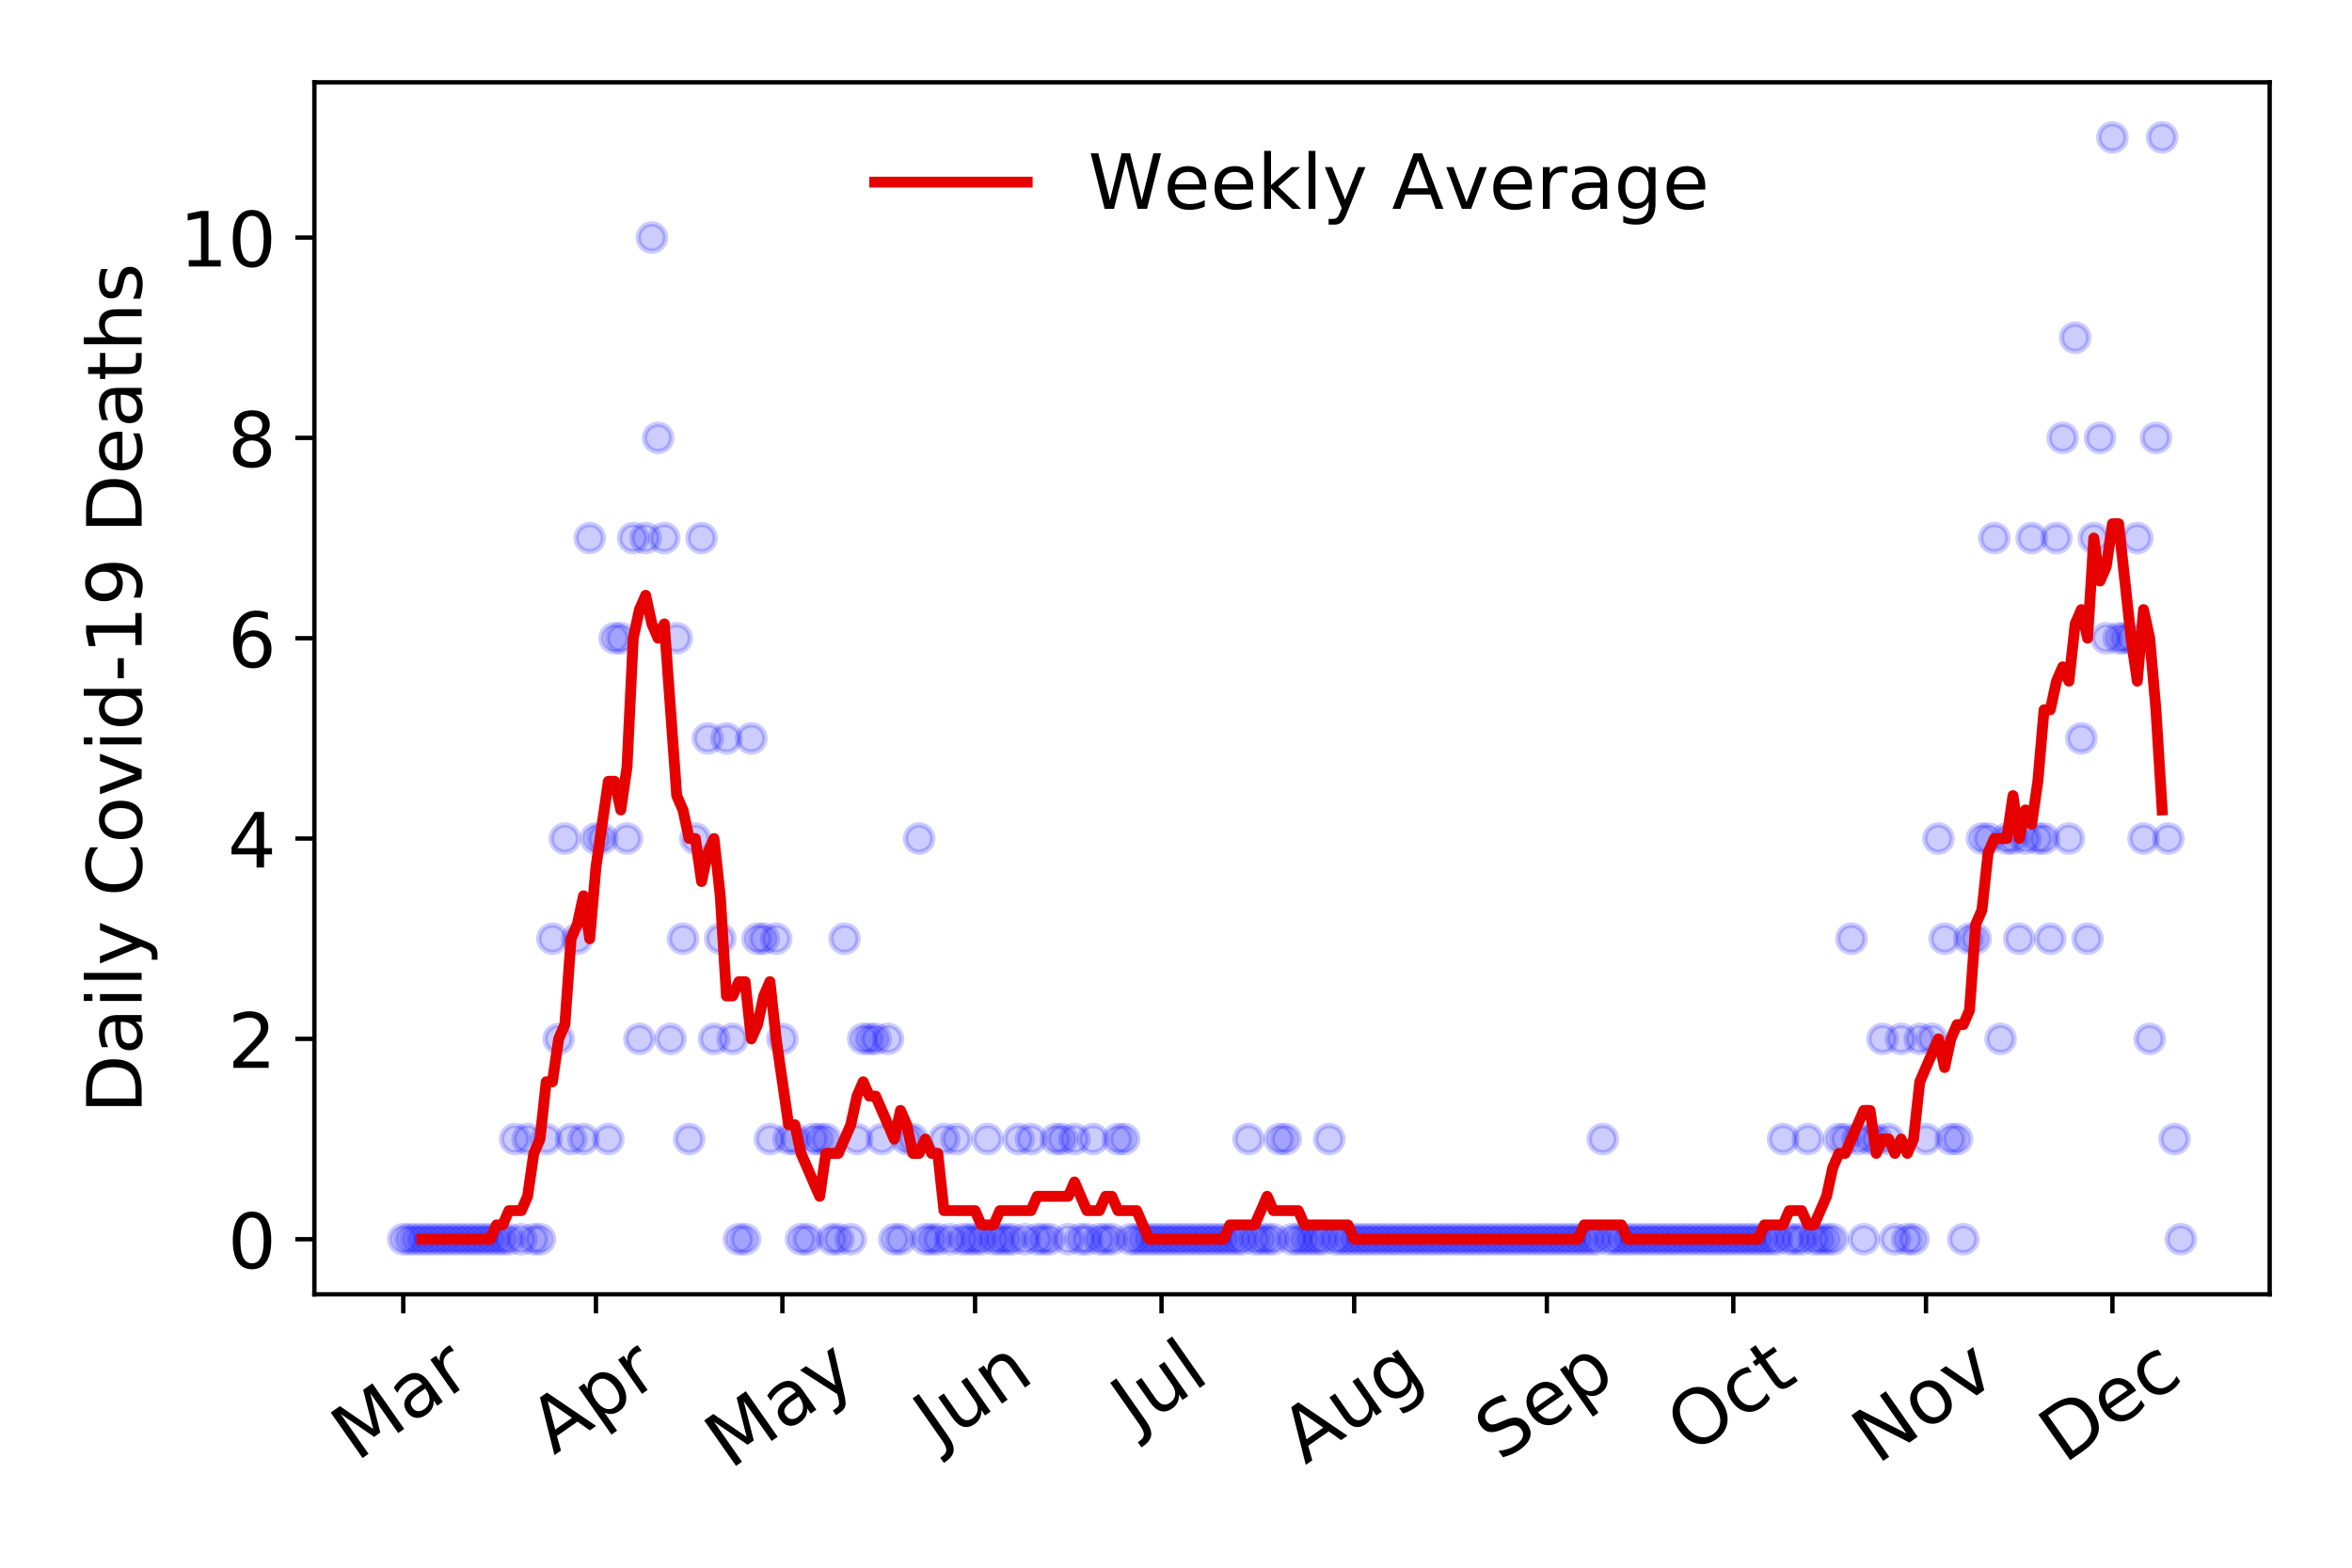 <?xml version="1.0" encoding="utf-8" standalone="no"?>
<!DOCTYPE svg PUBLIC "-//W3C//DTD SVG 1.1//EN"
  "http://www.w3.org/Graphics/SVG/1.1/DTD/svg11.dtd">
<!-- Created with matplotlib (https://matplotlib.org/) -->
<svg height="288pt" version="1.1" viewBox="0 0 432 288" width="432pt" xmlns="http://www.w3.org/2000/svg" xmlns:xlink="http://www.w3.org/1999/xlink">
 <defs>
  <style type="text/css">
*{stroke-linecap:butt;stroke-linejoin:round;}
  </style>
 </defs>
 <g id="figure_1">
  <g id="patch_1">
   <path d="M 0 288 
L 432 288 
L 432 0 
L 0 0 
z
" style="fill:#ffffff;"/>
  </g>
  <g id="axes_1">
   <g id="patch_2">
    <path d="M 57.745 237.778 
L 416.88 237.778 
L 416.88 15.12 
L 57.745 15.12 
z
" style="fill:#ffffff;"/>
   </g>
   <g id="matplotlib.axis_1">
    <g id="xtick_1">
     <g id="line2d_1">
      <defs>
       <path d="M 0 0 
L 0 3.5 
" id="m9806ad5139" style="stroke:#000000;stroke-width:0.8;"/>
      </defs>
      <g>
       <use style="stroke:#000000;stroke-width:0.8;" x="74.069" xlink:href="#m9806ad5139" y="237.778"/>
      </g>
     </g>
     <g id="text_1">
      <!-- Mar -->
      <defs>
       <path d="M 9.812 72.906 
L 24.516 72.906 
L 43.109 23.297 
L 61.812 72.906 
L 76.516 72.906 
L 76.516 0 
L 66.891 0 
L 66.891 64.016 
L 48.094 14.016 
L 38.188 14.016 
L 19.391 64.016 
L 19.391 0 
L 9.812 0 
z
" id="DejaVuSans-77"/>
       <path d="M 34.281 27.484 
Q 23.391 27.484 19.188 25 
Q 14.984 22.516 14.984 16.5 
Q 14.984 11.719 18.141 8.906 
Q 21.297 6.109 26.703 6.109 
Q 34.188 6.109 38.703 11.406 
Q 43.219 16.703 43.219 25.484 
L 43.219 27.484 
z
M 52.203 31.203 
L 52.203 0 
L 43.219 0 
L 43.219 8.297 
Q 40.141 3.328 35.547 0.953 
Q 30.953 -1.422 24.312 -1.422 
Q 15.922 -1.422 10.953 3.297 
Q 6 8.016 6 15.922 
Q 6 25.141 12.172 29.828 
Q 18.359 34.516 30.609 34.516 
L 43.219 34.516 
L 43.219 35.406 
Q 43.219 41.609 39.141 45 
Q 35.062 48.391 27.688 48.391 
Q 23 48.391 18.547 47.266 
Q 14.109 46.141 10.016 43.891 
L 10.016 52.203 
Q 14.938 54.109 19.578 55.047 
Q 24.219 56 28.609 56 
Q 40.484 56 46.344 49.844 
Q 52.203 43.703 52.203 31.203 
z
" id="DejaVuSans-97"/>
       <path d="M 41.109 46.297 
Q 39.594 47.172 37.812 47.578 
Q 36.031 48 33.891 48 
Q 26.266 48 22.188 43.047 
Q 18.109 38.094 18.109 28.812 
L 18.109 0 
L 9.078 0 
L 9.078 54.688 
L 18.109 54.688 
L 18.109 46.188 
Q 20.953 51.172 25.484 53.578 
Q 30.031 56 36.531 56 
Q 37.453 56 38.578 55.875 
Q 39.703 55.766 41.062 55.516 
z
" id="DejaVuSans-114"/>
      </defs>
      <g transform="translate(65.467 268.643)rotate(-35)scale(0.14 -0.14)">
       <use xlink:href="#DejaVuSans-77"/>
       <use x="86.279" xlink:href="#DejaVuSans-97"/>
       <use x="147.559" xlink:href="#DejaVuSans-114"/>
      </g>
     </g>
    </g>
    <g id="xtick_2">
     <g id="line2d_2">
      <g>
       <use style="stroke:#000000;stroke-width:0.8;" x="109.458" xlink:href="#m9806ad5139" y="237.778"/>
      </g>
     </g>
     <g id="text_2">
      <!-- Apr -->
      <defs>
       <path d="M 34.188 63.188 
L 20.797 26.906 
L 47.609 26.906 
z
M 28.609 72.906 
L 39.797 72.906 
L 67.578 0 
L 57.328 0 
L 50.688 18.703 
L 17.828 18.703 
L 11.188 0 
L 0.781 0 
z
" id="DejaVuSans-65"/>
       <path d="M 18.109 8.203 
L 18.109 -20.797 
L 9.078 -20.797 
L 9.078 54.688 
L 18.109 54.688 
L 18.109 46.391 
Q 20.953 51.266 25.266 53.625 
Q 29.594 56 35.594 56 
Q 45.562 56 51.781 48.094 
Q 58.016 40.188 58.016 27.297 
Q 58.016 14.406 51.781 6.484 
Q 45.562 -1.422 35.594 -1.422 
Q 29.594 -1.422 25.266 0.953 
Q 20.953 3.328 18.109 8.203 
z
M 48.688 27.297 
Q 48.688 37.203 44.609 42.844 
Q 40.531 48.484 33.406 48.484 
Q 26.266 48.484 22.188 42.844 
Q 18.109 37.203 18.109 27.297 
Q 18.109 17.391 22.188 11.75 
Q 26.266 6.109 33.406 6.109 
Q 40.531 6.109 44.609 11.75 
Q 48.688 17.391 48.688 27.297 
z
" id="DejaVuSans-112"/>
      </defs>
      <g transform="translate(101.754 267.384)rotate(-35)scale(0.14 -0.14)">
       <use xlink:href="#DejaVuSans-65"/>
       <use x="68.408" xlink:href="#DejaVuSans-112"/>
       <use x="131.885" xlink:href="#DejaVuSans-114"/>
      </g>
     </g>
    </g>
    <g id="xtick_3">
     <g id="line2d_3">
      <g>
       <use style="stroke:#000000;stroke-width:0.8;" x="143.705" xlink:href="#m9806ad5139" y="237.778"/>
      </g>
     </g>
     <g id="text_3">
      <!-- May -->
      <defs>
       <path d="M 32.172 -5.078 
Q 28.375 -14.844 24.75 -17.812 
Q 21.141 -20.797 15.094 -20.797 
L 7.906 -20.797 
L 7.906 -13.281 
L 13.188 -13.281 
Q 16.891 -13.281 18.938 -11.516 
Q 21 -9.766 23.484 -3.219 
L 25.094 0.875 
L 2.984 54.688 
L 12.5 54.688 
L 29.594 11.922 
L 46.688 54.688 
L 56.203 54.688 
z
" id="DejaVuSans-121"/>
      </defs>
      <g transform="translate(134.065 270.094)rotate(-35)scale(0.14 -0.14)">
       <use xlink:href="#DejaVuSans-77"/>
       <use x="86.279" xlink:href="#DejaVuSans-97"/>
       <use x="147.559" xlink:href="#DejaVuSans-121"/>
      </g>
     </g>
    </g>
    <g id="xtick_4">
     <g id="line2d_4">
      <g>
       <use style="stroke:#000000;stroke-width:0.8;" x="179.093" xlink:href="#m9806ad5139" y="237.778"/>
      </g>
     </g>
     <g id="text_4">
      <!-- Jun -->
      <defs>
       <path d="M 9.812 72.906 
L 19.672 72.906 
L 19.672 5.078 
Q 19.672 -8.109 14.672 -14.062 
Q 9.672 -20.016 -1.422 -20.016 
L -5.172 -20.016 
L -5.172 -11.719 
L -2.094 -11.719 
Q 4.438 -11.719 7.125 -8.047 
Q 9.812 -4.391 9.812 5.078 
z
" id="DejaVuSans-74"/>
       <path d="M 8.5 21.578 
L 8.5 54.688 
L 17.484 54.688 
L 17.484 21.922 
Q 17.484 14.156 20.5 10.266 
Q 23.531 6.391 29.594 6.391 
Q 36.859 6.391 41.078 11.031 
Q 45.312 15.672 45.312 23.688 
L 45.312 54.688 
L 54.297 54.688 
L 54.297 0 
L 45.312 0 
L 45.312 8.406 
Q 42.047 3.422 37.719 1 
Q 33.406 -1.422 27.688 -1.422 
Q 18.266 -1.422 13.375 4.438 
Q 8.5 10.297 8.5 21.578 
z
M 31.109 56 
z
" id="DejaVuSans-117"/>
       <path d="M 54.891 33.016 
L 54.891 0 
L 45.906 0 
L 45.906 32.719 
Q 45.906 40.484 42.875 44.328 
Q 39.844 48.188 33.797 48.188 
Q 26.516 48.188 22.312 43.547 
Q 18.109 38.922 18.109 30.906 
L 18.109 0 
L 9.078 0 
L 9.078 54.688 
L 18.109 54.688 
L 18.109 46.188 
Q 21.344 51.125 25.703 53.562 
Q 30.078 56 35.797 56 
Q 45.219 56 50.047 50.172 
Q 54.891 44.344 54.891 33.016 
z
" id="DejaVuSans-110"/>
      </defs>
      <g transform="translate(172.349 266.039)rotate(-35)scale(0.14 -0.14)">
       <use xlink:href="#DejaVuSans-74"/>
       <use x="29.492" xlink:href="#DejaVuSans-117"/>
       <use x="92.871" xlink:href="#DejaVuSans-110"/>
      </g>
     </g>
    </g>
    <g id="xtick_5">
     <g id="line2d_5">
      <g>
       <use style="stroke:#000000;stroke-width:0.8;" x="213.34" xlink:href="#m9806ad5139" y="237.778"/>
      </g>
     </g>
     <g id="text_5">
      <!-- Jul -->
      <defs>
       <path d="M 9.422 75.984 
L 18.406 75.984 
L 18.406 0 
L 9.422 0 
z
" id="DejaVuSans-108"/>
      </defs>
      <g transform="translate(208.637 263.181)rotate(-35)scale(0.14 -0.14)">
       <use xlink:href="#DejaVuSans-74"/>
       <use x="29.492" xlink:href="#DejaVuSans-117"/>
       <use x="92.871" xlink:href="#DejaVuSans-108"/>
      </g>
     </g>
    </g>
    <g id="xtick_6">
     <g id="line2d_6">
      <g>
       <use style="stroke:#000000;stroke-width:0.8;" x="248.728" xlink:href="#m9806ad5139" y="237.778"/>
      </g>
     </g>
     <g id="text_6">
      <!-- Aug -->
      <defs>
       <path d="M 45.406 27.984 
Q 45.406 37.75 41.375 43.109 
Q 37.359 48.484 30.078 48.484 
Q 22.859 48.484 18.828 43.109 
Q 14.797 37.75 14.797 27.984 
Q 14.797 18.266 18.828 12.891 
Q 22.859 7.516 30.078 7.516 
Q 37.359 7.516 41.375 12.891 
Q 45.406 18.266 45.406 27.984 
z
M 54.391 6.781 
Q 54.391 -7.172 48.188 -13.984 
Q 42 -20.797 29.203 -20.797 
Q 24.469 -20.797 20.266 -20.094 
Q 16.062 -19.391 12.109 -17.922 
L 12.109 -9.188 
Q 16.062 -11.328 19.922 -12.344 
Q 23.781 -13.375 27.781 -13.375 
Q 36.625 -13.375 41.016 -8.766 
Q 45.406 -4.156 45.406 5.172 
L 45.406 9.625 
Q 42.625 4.781 38.281 2.391 
Q 33.938 0 27.875 0 
Q 17.828 0 11.672 7.656 
Q 5.516 15.328 5.516 27.984 
Q 5.516 40.672 11.672 48.328 
Q 17.828 56 27.875 56 
Q 33.938 56 38.281 53.609 
Q 42.625 51.219 45.406 46.391 
L 45.406 54.688 
L 54.391 54.688 
z
" id="DejaVuSans-103"/>
      </defs>
      <g transform="translate(239.747 269.172)rotate(-35)scale(0.14 -0.14)">
       <use xlink:href="#DejaVuSans-65"/>
       <use x="68.408" xlink:href="#DejaVuSans-117"/>
       <use x="131.787" xlink:href="#DejaVuSans-103"/>
      </g>
     </g>
    </g>
    <g id="xtick_7">
     <g id="line2d_7">
      <g>
       <use style="stroke:#000000;stroke-width:0.8;" x="284.116" xlink:href="#m9806ad5139" y="237.778"/>
      </g>
     </g>
     <g id="text_7">
      <!-- Sep -->
      <defs>
       <path d="M 53.516 70.516 
L 53.516 60.891 
Q 47.906 63.578 42.922 64.891 
Q 37.938 66.219 33.297 66.219 
Q 25.25 66.219 20.875 63.094 
Q 16.5 59.969 16.5 54.203 
Q 16.5 49.359 19.406 46.891 
Q 22.312 44.438 30.422 42.922 
L 36.375 41.703 
Q 47.406 39.594 52.656 34.297 
Q 57.906 29 57.906 20.125 
Q 57.906 9.516 50.797 4.047 
Q 43.703 -1.422 29.984 -1.422 
Q 24.812 -1.422 18.969 -0.25 
Q 13.141 0.922 6.891 3.219 
L 6.891 13.375 
Q 12.891 10.016 18.656 8.297 
Q 24.422 6.594 29.984 6.594 
Q 38.422 6.594 43.016 9.906 
Q 47.609 13.234 47.609 19.391 
Q 47.609 24.75 44.312 27.781 
Q 41.016 30.812 33.5 32.328 
L 27.484 33.5 
Q 16.453 35.688 11.516 40.375 
Q 6.594 45.062 6.594 53.422 
Q 6.594 63.094 13.406 68.656 
Q 20.219 74.219 32.172 74.219 
Q 37.312 74.219 42.625 73.281 
Q 47.953 72.359 53.516 70.516 
z
" id="DejaVuSans-83"/>
       <path d="M 56.203 29.594 
L 56.203 25.203 
L 14.891 25.203 
Q 15.484 15.922 20.484 11.062 
Q 25.484 6.203 34.422 6.203 
Q 39.594 6.203 44.453 7.469 
Q 49.312 8.734 54.109 11.281 
L 54.109 2.781 
Q 49.266 0.734 44.188 -0.344 
Q 39.109 -1.422 33.891 -1.422 
Q 20.797 -1.422 13.156 6.188 
Q 5.516 13.812 5.516 26.812 
Q 5.516 40.234 12.766 48.109 
Q 20.016 56 32.328 56 
Q 43.359 56 49.781 48.891 
Q 56.203 41.797 56.203 29.594 
z
M 47.219 32.234 
Q 47.125 39.594 43.094 43.984 
Q 39.062 48.391 32.422 48.391 
Q 24.906 48.391 20.391 44.141 
Q 15.875 39.891 15.188 32.172 
z
" id="DejaVuSans-101"/>
      </defs>
      <g transform="translate(275.524 268.629)rotate(-35)scale(0.14 -0.14)">
       <use xlink:href="#DejaVuSans-83"/>
       <use x="63.477" xlink:href="#DejaVuSans-101"/>
       <use x="125" xlink:href="#DejaVuSans-112"/>
      </g>
     </g>
    </g>
    <g id="xtick_8">
     <g id="line2d_8">
      <g>
       <use style="stroke:#000000;stroke-width:0.8;" x="318.363" xlink:href="#m9806ad5139" y="237.778"/>
      </g>
     </g>
     <g id="text_8">
      <!-- Oct -->
      <defs>
       <path d="M 39.406 66.219 
Q 28.656 66.219 22.328 58.203 
Q 16.016 50.203 16.016 36.375 
Q 16.016 22.609 22.328 14.594 
Q 28.656 6.594 39.406 6.594 
Q 50.141 6.594 56.422 14.594 
Q 62.703 22.609 62.703 36.375 
Q 62.703 50.203 56.422 58.203 
Q 50.141 66.219 39.406 66.219 
z
M 39.406 74.219 
Q 54.734 74.219 63.906 63.938 
Q 73.094 53.656 73.094 36.375 
Q 73.094 19.141 63.906 8.859 
Q 54.734 -1.422 39.406 -1.422 
Q 24.031 -1.422 14.812 8.828 
Q 5.609 19.094 5.609 36.375 
Q 5.609 53.656 14.812 63.938 
Q 24.031 74.219 39.406 74.219 
z
" id="DejaVuSans-79"/>
       <path d="M 48.781 52.594 
L 48.781 44.188 
Q 44.969 46.297 41.141 47.344 
Q 37.312 48.391 33.406 48.391 
Q 24.656 48.391 19.812 42.844 
Q 14.984 37.312 14.984 27.297 
Q 14.984 17.281 19.812 11.734 
Q 24.656 6.203 33.406 6.203 
Q 37.312 6.203 41.141 7.25 
Q 44.969 8.297 48.781 10.406 
L 48.781 2.094 
Q 45.016 0.344 40.984 -0.531 
Q 36.969 -1.422 32.422 -1.422 
Q 20.062 -1.422 12.781 6.344 
Q 5.516 14.109 5.516 27.297 
Q 5.516 40.672 12.859 48.328 
Q 20.219 56 33.016 56 
Q 37.156 56 41.109 55.141 
Q 45.062 54.297 48.781 52.594 
z
" id="DejaVuSans-99"/>
       <path d="M 18.312 70.219 
L 18.312 54.688 
L 36.812 54.688 
L 36.812 47.703 
L 18.312 47.703 
L 18.312 18.016 
Q 18.312 11.328 20.141 9.422 
Q 21.969 7.516 27.594 7.516 
L 36.812 7.516 
L 36.812 0 
L 27.594 0 
Q 17.188 0 13.234 3.875 
Q 9.281 7.766 9.281 18.016 
L 9.281 47.703 
L 2.688 47.703 
L 2.688 54.688 
L 9.281 54.688 
L 9.281 70.219 
z
" id="DejaVuSans-116"/>
      </defs>
      <g transform="translate(310.665 267.377)rotate(-35)scale(0.14 -0.14)">
       <use xlink:href="#DejaVuSans-79"/>
       <use x="78.711" xlink:href="#DejaVuSans-99"/>
       <use x="133.691" xlink:href="#DejaVuSans-116"/>
      </g>
     </g>
    </g>
    <g id="xtick_9">
     <g id="line2d_9">
      <g>
       <use style="stroke:#000000;stroke-width:0.8;" x="353.752" xlink:href="#m9806ad5139" y="237.778"/>
      </g>
     </g>
     <g id="text_9">
      <!-- Nov -->
      <defs>
       <path d="M 9.812 72.906 
L 23.094 72.906 
L 55.422 11.922 
L 55.422 72.906 
L 64.984 72.906 
L 64.984 0 
L 51.703 0 
L 19.391 60.984 
L 19.391 0 
L 9.812 0 
z
" id="DejaVuSans-78"/>
       <path d="M 30.609 48.391 
Q 23.391 48.391 19.188 42.75 
Q 14.984 37.109 14.984 27.297 
Q 14.984 17.484 19.156 11.844 
Q 23.344 6.203 30.609 6.203 
Q 37.797 6.203 41.984 11.859 
Q 46.188 17.531 46.188 27.297 
Q 46.188 37.016 41.984 42.703 
Q 37.797 48.391 30.609 48.391 
z
M 30.609 56 
Q 42.328 56 49.016 48.375 
Q 55.719 40.766 55.719 27.297 
Q 55.719 13.875 49.016 6.219 
Q 42.328 -1.422 30.609 -1.422 
Q 18.844 -1.422 12.172 6.219 
Q 5.516 13.875 5.516 27.297 
Q 5.516 40.766 12.172 48.375 
Q 18.844 56 30.609 56 
z
" id="DejaVuSans-111"/>
       <path d="M 2.984 54.688 
L 12.5 54.688 
L 29.594 8.797 
L 46.688 54.688 
L 56.203 54.688 
L 35.688 0 
L 23.484 0 
z
" id="DejaVuSans-118"/>
      </defs>
      <g transform="translate(344.775 269.166)rotate(-35)scale(0.14 -0.14)">
       <use xlink:href="#DejaVuSans-78"/>
       <use x="74.805" xlink:href="#DejaVuSans-111"/>
       <use x="135.986" xlink:href="#DejaVuSans-118"/>
      </g>
     </g>
    </g>
    <g id="xtick_10">
     <g id="line2d_10">
      <g>
       <use style="stroke:#000000;stroke-width:0.8;" x="387.999" xlink:href="#m9806ad5139" y="237.778"/>
      </g>
     </g>
     <g id="text_10">
      <!-- Dec -->
      <defs>
       <path d="M 19.672 64.797 
L 19.672 8.109 
L 31.594 8.109 
Q 46.688 8.109 53.688 14.938 
Q 60.688 21.781 60.688 36.531 
Q 60.688 51.172 53.688 57.984 
Q 46.688 64.797 31.594 64.797 
z
M 9.812 72.906 
L 30.078 72.906 
Q 51.266 72.906 61.172 64.094 
Q 71.094 55.281 71.094 36.531 
Q 71.094 17.672 61.125 8.828 
Q 51.172 0 30.078 0 
L 9.812 0 
z
" id="DejaVuSans-68"/>
      </defs>
      <g transform="translate(379.118 269.032)rotate(-35)scale(0.14 -0.14)">
       <use xlink:href="#DejaVuSans-68"/>
       <use x="77.002" xlink:href="#DejaVuSans-101"/>
       <use x="138.525" xlink:href="#DejaVuSans-99"/>
      </g>
     </g>
    </g>
   </g>
   <g id="matplotlib.axis_2">
    <g id="ytick_1">
     <g id="line2d_11">
      <defs>
       <path d="M 0 0 
L -3.5 0 
" id="m4bef0939cd" style="stroke:#000000;stroke-width:0.8;"/>
      </defs>
      <g>
       <use style="stroke:#000000;stroke-width:0.8;" x="57.745" xlink:href="#m4bef0939cd" y="227.657"/>
      </g>
     </g>
     <g id="text_11">
      <!-- 0 -->
      <defs>
       <path d="M 31.781 66.406 
Q 24.172 66.406 20.328 58.906 
Q 16.5 51.422 16.5 36.375 
Q 16.5 21.391 20.328 13.891 
Q 24.172 6.391 31.781 6.391 
Q 39.453 6.391 43.281 13.891 
Q 47.125 21.391 47.125 36.375 
Q 47.125 51.422 43.281 58.906 
Q 39.453 66.406 31.781 66.406 
z
M 31.781 74.219 
Q 44.047 74.219 50.516 64.516 
Q 56.984 54.828 56.984 36.375 
Q 56.984 17.969 50.516 8.266 
Q 44.047 -1.422 31.781 -1.422 
Q 19.531 -1.422 13.062 8.266 
Q 6.594 17.969 6.594 36.375 
Q 6.594 54.828 13.062 64.516 
Q 19.531 74.219 31.781 74.219 
z
" id="DejaVuSans-48"/>
      </defs>
      <g transform="translate(41.837 232.976)scale(0.14 -0.14)">
       <use xlink:href="#DejaVuSans-48"/>
      </g>
     </g>
    </g>
    <g id="ytick_2">
     <g id="line2d_12">
      <g>
       <use style="stroke:#000000;stroke-width:0.8;" x="57.745" xlink:href="#m4bef0939cd" y="190.854"/>
      </g>
     </g>
     <g id="text_12">
      <!-- 2 -->
      <defs>
       <path d="M 19.188 8.297 
L 53.609 8.297 
L 53.609 0 
L 7.328 0 
L 7.328 8.297 
Q 12.938 14.109 22.625 23.891 
Q 32.328 33.688 34.812 36.531 
Q 39.547 41.844 41.422 45.531 
Q 43.312 49.219 43.312 52.781 
Q 43.312 58.594 39.234 62.25 
Q 35.156 65.922 28.609 65.922 
Q 23.969 65.922 18.812 64.312 
Q 13.672 62.703 7.812 59.422 
L 7.812 69.391 
Q 13.766 71.781 18.938 73 
Q 24.125 74.219 28.422 74.219 
Q 39.75 74.219 46.484 68.547 
Q 53.219 62.891 53.219 53.422 
Q 53.219 48.922 51.531 44.891 
Q 49.859 40.875 45.406 35.406 
Q 44.188 33.984 37.641 27.219 
Q 31.109 20.453 19.188 8.297 
z
" id="DejaVuSans-50"/>
      </defs>
      <g transform="translate(41.837 196.173)scale(0.14 -0.14)">
       <use xlink:href="#DejaVuSans-50"/>
      </g>
     </g>
    </g>
    <g id="ytick_3">
     <g id="line2d_13">
      <g>
       <use style="stroke:#000000;stroke-width:0.8;" x="57.745" xlink:href="#m4bef0939cd" y="154.051"/>
      </g>
     </g>
     <g id="text_13">
      <!-- 4 -->
      <defs>
       <path d="M 37.797 64.312 
L 12.891 25.391 
L 37.797 25.391 
z
M 35.203 72.906 
L 47.609 72.906 
L 47.609 25.391 
L 58.016 25.391 
L 58.016 17.188 
L 47.609 17.188 
L 47.609 0 
L 37.797 0 
L 37.797 17.188 
L 4.891 17.188 
L 4.891 26.703 
z
" id="DejaVuSans-52"/>
      </defs>
      <g transform="translate(41.837 159.37)scale(0.14 -0.14)">
       <use xlink:href="#DejaVuSans-52"/>
      </g>
     </g>
    </g>
    <g id="ytick_4">
     <g id="line2d_14">
      <g>
       <use style="stroke:#000000;stroke-width:0.8;" x="57.745" xlink:href="#m4bef0939cd" y="117.248"/>
      </g>
     </g>
     <g id="text_14">
      <!-- 6 -->
      <defs>
       <path d="M 33.016 40.375 
Q 26.375 40.375 22.484 35.828 
Q 18.609 31.297 18.609 23.391 
Q 18.609 15.531 22.484 10.953 
Q 26.375 6.391 33.016 6.391 
Q 39.656 6.391 43.531 10.953 
Q 47.406 15.531 47.406 23.391 
Q 47.406 31.297 43.531 35.828 
Q 39.656 40.375 33.016 40.375 
z
M 52.594 71.297 
L 52.594 62.312 
Q 48.875 64.062 45.094 64.984 
Q 41.312 65.922 37.594 65.922 
Q 27.828 65.922 22.672 59.328 
Q 17.531 52.734 16.797 39.406 
Q 19.672 43.656 24.016 45.922 
Q 28.375 48.188 33.594 48.188 
Q 44.578 48.188 50.953 41.516 
Q 57.328 34.859 57.328 23.391 
Q 57.328 12.156 50.688 5.359 
Q 44.047 -1.422 33.016 -1.422 
Q 20.359 -1.422 13.672 8.266 
Q 6.984 17.969 6.984 36.375 
Q 6.984 53.656 15.188 63.938 
Q 23.391 74.219 37.203 74.219 
Q 40.922 74.219 44.703 73.484 
Q 48.484 72.75 52.594 71.297 
z
" id="DejaVuSans-54"/>
      </defs>
      <g transform="translate(41.837 122.567)scale(0.14 -0.14)">
       <use xlink:href="#DejaVuSans-54"/>
      </g>
     </g>
    </g>
    <g id="ytick_5">
     <g id="line2d_15">
      <g>
       <use style="stroke:#000000;stroke-width:0.8;" x="57.745" xlink:href="#m4bef0939cd" y="80.445"/>
      </g>
     </g>
     <g id="text_15">
      <!-- 8 -->
      <defs>
       <path d="M 31.781 34.625 
Q 24.75 34.625 20.719 30.859 
Q 16.703 27.094 16.703 20.516 
Q 16.703 13.922 20.719 10.156 
Q 24.75 6.391 31.781 6.391 
Q 38.812 6.391 42.859 10.172 
Q 46.922 13.969 46.922 20.516 
Q 46.922 27.094 42.891 30.859 
Q 38.875 34.625 31.781 34.625 
z
M 21.922 38.812 
Q 15.578 40.375 12.031 44.719 
Q 8.5 49.078 8.5 55.328 
Q 8.5 64.062 14.719 69.141 
Q 20.953 74.219 31.781 74.219 
Q 42.672 74.219 48.875 69.141 
Q 55.078 64.062 55.078 55.328 
Q 55.078 49.078 51.531 44.719 
Q 48 40.375 41.703 38.812 
Q 48.828 37.156 52.797 32.312 
Q 56.781 27.484 56.781 20.516 
Q 56.781 9.906 50.312 4.234 
Q 43.844 -1.422 31.781 -1.422 
Q 19.734 -1.422 13.25 4.234 
Q 6.781 9.906 6.781 20.516 
Q 6.781 27.484 10.781 32.312 
Q 14.797 37.156 21.922 38.812 
z
M 18.312 54.391 
Q 18.312 48.734 21.844 45.562 
Q 25.391 42.391 31.781 42.391 
Q 38.141 42.391 41.719 45.562 
Q 45.312 48.734 45.312 54.391 
Q 45.312 60.062 41.719 63.234 
Q 38.141 66.406 31.781 66.406 
Q 25.391 66.406 21.844 63.234 
Q 18.312 60.062 18.312 54.391 
z
" id="DejaVuSans-56"/>
      </defs>
      <g transform="translate(41.837 85.764)scale(0.14 -0.14)">
       <use xlink:href="#DejaVuSans-56"/>
      </g>
     </g>
    </g>
    <g id="ytick_6">
     <g id="line2d_16">
      <g>
       <use style="stroke:#000000;stroke-width:0.8;" x="57.745" xlink:href="#m4bef0939cd" y="43.642"/>
      </g>
     </g>
     <g id="text_16">
      <!-- 10 -->
      <defs>
       <path d="M 12.406 8.297 
L 28.516 8.297 
L 28.516 63.922 
L 10.984 60.406 
L 10.984 69.391 
L 28.422 72.906 
L 38.281 72.906 
L 38.281 8.297 
L 54.391 8.297 
L 54.391 0 
L 12.406 0 
z
" id="DejaVuSans-49"/>
      </defs>
      <g transform="translate(32.93 48.961)scale(0.14 -0.14)">
       <use xlink:href="#DejaVuSans-49"/>
       <use x="63.623" xlink:href="#DejaVuSans-48"/>
      </g>
     </g>
    </g>
    <g id="text_17">
     <!-- Daily Covid-19 Deaths -->
     <defs>
      <path d="M 9.422 54.688 
L 18.406 54.688 
L 18.406 0 
L 9.422 0 
z
M 9.422 75.984 
L 18.406 75.984 
L 18.406 64.594 
L 9.422 64.594 
z
" id="DejaVuSans-105"/>
      <path id="DejaVuSans-32"/>
      <path d="M 64.406 67.281 
L 64.406 56.891 
Q 59.422 61.531 53.781 63.812 
Q 48.141 66.109 41.797 66.109 
Q 29.297 66.109 22.656 58.469 
Q 16.016 50.828 16.016 36.375 
Q 16.016 21.969 22.656 14.328 
Q 29.297 6.688 41.797 6.688 
Q 48.141 6.688 53.781 8.984 
Q 59.422 11.281 64.406 15.922 
L 64.406 5.609 
Q 59.234 2.094 53.438 0.328 
Q 47.656 -1.422 41.219 -1.422 
Q 24.656 -1.422 15.125 8.703 
Q 5.609 18.844 5.609 36.375 
Q 5.609 53.953 15.125 64.078 
Q 24.656 74.219 41.219 74.219 
Q 47.75 74.219 53.531 72.484 
Q 59.328 70.75 64.406 67.281 
z
" id="DejaVuSans-67"/>
      <path d="M 45.406 46.391 
L 45.406 75.984 
L 54.391 75.984 
L 54.391 0 
L 45.406 0 
L 45.406 8.203 
Q 42.578 3.328 38.25 0.953 
Q 33.938 -1.422 27.875 -1.422 
Q 17.969 -1.422 11.734 6.484 
Q 5.516 14.406 5.516 27.297 
Q 5.516 40.188 11.734 48.094 
Q 17.969 56 27.875 56 
Q 33.938 56 38.25 53.625 
Q 42.578 51.266 45.406 46.391 
z
M 14.797 27.297 
Q 14.797 17.391 18.875 11.75 
Q 22.953 6.109 30.078 6.109 
Q 37.203 6.109 41.297 11.75 
Q 45.406 17.391 45.406 27.297 
Q 45.406 37.203 41.297 42.844 
Q 37.203 48.484 30.078 48.484 
Q 22.953 48.484 18.875 42.844 
Q 14.797 37.203 14.797 27.297 
z
" id="DejaVuSans-100"/>
      <path d="M 4.891 31.391 
L 31.203 31.391 
L 31.203 23.391 
L 4.891 23.391 
z
" id="DejaVuSans-45"/>
      <path d="M 10.984 1.516 
L 10.984 10.5 
Q 14.703 8.734 18.5 7.812 
Q 22.312 6.891 25.984 6.891 
Q 35.75 6.891 40.891 13.453 
Q 46.047 20.016 46.781 33.406 
Q 43.953 29.203 39.594 26.953 
Q 35.25 24.703 29.984 24.703 
Q 19.047 24.703 12.672 31.312 
Q 6.297 37.938 6.297 49.422 
Q 6.297 60.641 12.938 67.422 
Q 19.578 74.219 30.609 74.219 
Q 43.266 74.219 49.922 64.516 
Q 56.594 54.828 56.594 36.375 
Q 56.594 19.141 48.406 8.859 
Q 40.234 -1.422 26.422 -1.422 
Q 22.703 -1.422 18.891 -0.688 
Q 15.094 0.047 10.984 1.516 
z
M 30.609 32.422 
Q 37.25 32.422 41.125 36.953 
Q 45.016 41.5 45.016 49.422 
Q 45.016 57.281 41.125 61.844 
Q 37.25 66.406 30.609 66.406 
Q 23.969 66.406 20.094 61.844 
Q 16.219 57.281 16.219 49.422 
Q 16.219 41.5 20.094 36.953 
Q 23.969 32.422 30.609 32.422 
z
" id="DejaVuSans-57"/>
      <path d="M 54.891 33.016 
L 54.891 0 
L 45.906 0 
L 45.906 32.719 
Q 45.906 40.484 42.875 44.328 
Q 39.844 48.188 33.797 48.188 
Q 26.516 48.188 22.312 43.547 
Q 18.109 38.922 18.109 30.906 
L 18.109 0 
L 9.078 0 
L 9.078 75.984 
L 18.109 75.984 
L 18.109 46.188 
Q 21.344 51.125 25.703 53.562 
Q 30.078 56 35.797 56 
Q 45.219 56 50.047 50.172 
Q 54.891 44.344 54.891 33.016 
z
" id="DejaVuSans-104"/>
      <path d="M 44.281 53.078 
L 44.281 44.578 
Q 40.484 46.531 36.375 47.5 
Q 32.281 48.484 27.875 48.484 
Q 21.188 48.484 17.844 46.438 
Q 14.5 44.391 14.5 40.281 
Q 14.5 37.156 16.891 35.375 
Q 19.281 33.594 26.516 31.984 
L 29.594 31.297 
Q 39.156 29.25 43.188 25.516 
Q 47.219 21.781 47.219 15.094 
Q 47.219 7.469 41.188 3.016 
Q 35.156 -1.422 24.609 -1.422 
Q 20.219 -1.422 15.453 -0.562 
Q 10.688 0.297 5.422 2 
L 5.422 11.281 
Q 10.406 8.688 15.234 7.391 
Q 20.062 6.109 24.812 6.109 
Q 31.156 6.109 34.562 8.281 
Q 37.984 10.453 37.984 14.406 
Q 37.984 18.062 35.516 20.016 
Q 33.062 21.969 24.703 23.781 
L 21.578 24.516 
Q 13.234 26.266 9.516 29.906 
Q 5.812 33.547 5.812 39.891 
Q 5.812 47.609 11.281 51.797 
Q 16.75 56 26.812 56 
Q 31.781 56 36.172 55.266 
Q 40.578 54.547 44.281 53.078 
z
" id="DejaVuSans-115"/>
     </defs>
     <g transform="translate(26.018 204.56)rotate(-90)scale(0.14 -0.14)">
      <use xlink:href="#DejaVuSans-68"/>
      <use x="77.002" xlink:href="#DejaVuSans-97"/>
      <use x="138.281" xlink:href="#DejaVuSans-105"/>
      <use x="166.064" xlink:href="#DejaVuSans-108"/>
      <use x="193.848" xlink:href="#DejaVuSans-121"/>
      <use x="253.027" xlink:href="#DejaVuSans-32"/>
      <use x="284.814" xlink:href="#DejaVuSans-67"/>
      <use x="354.639" xlink:href="#DejaVuSans-111"/>
      <use x="415.82" xlink:href="#DejaVuSans-118"/>
      <use x="475" xlink:href="#DejaVuSans-105"/>
      <use x="502.783" xlink:href="#DejaVuSans-100"/>
      <use x="566.26" xlink:href="#DejaVuSans-45"/>
      <use x="602.344" xlink:href="#DejaVuSans-49"/>
      <use x="665.967" xlink:href="#DejaVuSans-57"/>
      <use x="729.59" xlink:href="#DejaVuSans-32"/>
      <use x="761.377" xlink:href="#DejaVuSans-68"/>
      <use x="838.379" xlink:href="#DejaVuSans-101"/>
      <use x="899.902" xlink:href="#DejaVuSans-97"/>
      <use x="961.182" xlink:href="#DejaVuSans-116"/>
      <use x="1000.391" xlink:href="#DejaVuSans-104"/>
      <use x="1063.77" xlink:href="#DejaVuSans-115"/>
     </g>
    </g>
   </g>
   <g id="line2d_17">
    <defs>
     <path d="M 0 2.5 
C 0.663 2.5 1.299 2.237 1.768 1.768 
C 2.237 1.299 2.5 0.663 2.5 0 
C 2.5 -0.663 2.237 -1.299 1.768 -1.768 
C 1.299 -2.237 0.663 -2.5 0 -2.5 
C -0.663 -2.5 -1.299 -2.237 -1.768 -1.768 
C -2.237 -1.299 -2.5 -0.663 -2.5 0 
C -2.5 0.663 -2.237 1.299 -1.768 1.768 
C -1.299 2.237 -0.663 2.5 0 2.5 
z
" id="mda408784ab" style="stroke:#0000ff;stroke-opacity:0.2;"/>
    </defs>
    <g clip-path="url(#p47f46f1591)">
     <use style="fill:#0000ff;fill-opacity:0.2;stroke:#0000ff;stroke-opacity:0.2;" x="74.069" xlink:href="#mda408784ab" y="227.657"/>
     <use style="fill:#0000ff;fill-opacity:0.2;stroke:#0000ff;stroke-opacity:0.2;" x="75.211" xlink:href="#mda408784ab" y="227.657"/>
     <use style="fill:#0000ff;fill-opacity:0.2;stroke:#0000ff;stroke-opacity:0.2;" x="76.352" xlink:href="#mda408784ab" y="227.657"/>
     <use style="fill:#0000ff;fill-opacity:0.2;stroke:#0000ff;stroke-opacity:0.2;" x="77.494" xlink:href="#mda408784ab" y="227.657"/>
     <use style="fill:#0000ff;fill-opacity:0.2;stroke:#0000ff;stroke-opacity:0.2;" x="78.636" xlink:href="#mda408784ab" y="227.657"/>
     <use style="fill:#0000ff;fill-opacity:0.2;stroke:#0000ff;stroke-opacity:0.2;" x="79.777" xlink:href="#mda408784ab" y="227.657"/>
     <use style="fill:#0000ff;fill-opacity:0.2;stroke:#0000ff;stroke-opacity:0.2;" x="80.919" xlink:href="#mda408784ab" y="227.657"/>
     <use style="fill:#0000ff;fill-opacity:0.2;stroke:#0000ff;stroke-opacity:0.2;" x="82.06" xlink:href="#mda408784ab" y="227.657"/>
     <use style="fill:#0000ff;fill-opacity:0.2;stroke:#0000ff;stroke-opacity:0.2;" x="83.202" xlink:href="#mda408784ab" y="227.657"/>
     <use style="fill:#0000ff;fill-opacity:0.2;stroke:#0000ff;stroke-opacity:0.2;" x="84.343" xlink:href="#mda408784ab" y="227.657"/>
     <use style="fill:#0000ff;fill-opacity:0.2;stroke:#0000ff;stroke-opacity:0.2;" x="85.485" xlink:href="#mda408784ab" y="227.657"/>
     <use style="fill:#0000ff;fill-opacity:0.2;stroke:#0000ff;stroke-opacity:0.2;" x="86.626" xlink:href="#mda408784ab" y="227.657"/>
     <use style="fill:#0000ff;fill-opacity:0.2;stroke:#0000ff;stroke-opacity:0.2;" x="87.768" xlink:href="#mda408784ab" y="227.657"/>
     <use style="fill:#0000ff;fill-opacity:0.2;stroke:#0000ff;stroke-opacity:0.2;" x="88.91" xlink:href="#mda408784ab" y="227.657"/>
     <use style="fill:#0000ff;fill-opacity:0.2;stroke:#0000ff;stroke-opacity:0.2;" x="90.051" xlink:href="#mda408784ab" y="227.657"/>
     <use style="fill:#0000ff;fill-opacity:0.2;stroke:#0000ff;stroke-opacity:0.2;" x="91.193" xlink:href="#mda408784ab" y="227.657"/>
     <use style="fill:#0000ff;fill-opacity:0.2;stroke:#0000ff;stroke-opacity:0.2;" x="92.334" xlink:href="#mda408784ab" y="227.657"/>
     <use style="fill:#0000ff;fill-opacity:0.2;stroke:#0000ff;stroke-opacity:0.2;" x="93.476" xlink:href="#mda408784ab" y="227.657"/>
     <use style="fill:#0000ff;fill-opacity:0.2;stroke:#0000ff;stroke-opacity:0.2;" x="94.617" xlink:href="#mda408784ab" y="209.256"/>
     <use style="fill:#0000ff;fill-opacity:0.2;stroke:#0000ff;stroke-opacity:0.2;" x="95.759" xlink:href="#mda408784ab" y="227.657"/>
     <use style="fill:#0000ff;fill-opacity:0.2;stroke:#0000ff;stroke-opacity:0.2;" x="96.901" xlink:href="#mda408784ab" y="209.256"/>
     <use style="fill:#0000ff;fill-opacity:0.2;stroke:#0000ff;stroke-opacity:0.2;" x="98.042" xlink:href="#mda408784ab" y="227.657"/>
     <use style="fill:#0000ff;fill-opacity:0.2;stroke:#0000ff;stroke-opacity:0.2;" x="99.184" xlink:href="#mda408784ab" y="227.657"/>
     <use style="fill:#0000ff;fill-opacity:0.2;stroke:#0000ff;stroke-opacity:0.2;" x="100.325" xlink:href="#mda408784ab" y="209.256"/>
     <use style="fill:#0000ff;fill-opacity:0.2;stroke:#0000ff;stroke-opacity:0.2;" x="101.467" xlink:href="#mda408784ab" y="172.453"/>
     <use style="fill:#0000ff;fill-opacity:0.2;stroke:#0000ff;stroke-opacity:0.2;" x="102.608" xlink:href="#mda408784ab" y="190.854"/>
     <use style="fill:#0000ff;fill-opacity:0.2;stroke:#0000ff;stroke-opacity:0.2;" x="103.75" xlink:href="#mda408784ab" y="154.051"/>
     <use style="fill:#0000ff;fill-opacity:0.2;stroke:#0000ff;stroke-opacity:0.2;" x="104.891" xlink:href="#mda408784ab" y="209.256"/>
     <use style="fill:#0000ff;fill-opacity:0.2;stroke:#0000ff;stroke-opacity:0.2;" x="106.033" xlink:href="#mda408784ab" y="172.453"/>
     <use style="fill:#0000ff;fill-opacity:0.2;stroke:#0000ff;stroke-opacity:0.2;" x="107.175" xlink:href="#mda408784ab" y="209.256"/>
     <use style="fill:#0000ff;fill-opacity:0.2;stroke:#0000ff;stroke-opacity:0.2;" x="108.316" xlink:href="#mda408784ab" y="98.847"/>
     <use style="fill:#0000ff;fill-opacity:0.2;stroke:#0000ff;stroke-opacity:0.2;" x="109.458" xlink:href="#mda408784ab" y="154.051"/>
     <use style="fill:#0000ff;fill-opacity:0.2;stroke:#0000ff;stroke-opacity:0.2;" x="110.599" xlink:href="#mda408784ab" y="154.051"/>
     <use style="fill:#0000ff;fill-opacity:0.2;stroke:#0000ff;stroke-opacity:0.2;" x="111.741" xlink:href="#mda408784ab" y="209.256"/>
     <use style="fill:#0000ff;fill-opacity:0.2;stroke:#0000ff;stroke-opacity:0.2;" x="112.882" xlink:href="#mda408784ab" y="117.248"/>
     <use style="fill:#0000ff;fill-opacity:0.2;stroke:#0000ff;stroke-opacity:0.2;" x="114.024" xlink:href="#mda408784ab" y="117.248"/>
     <use style="fill:#0000ff;fill-opacity:0.2;stroke:#0000ff;stroke-opacity:0.2;" x="115.166" xlink:href="#mda408784ab" y="154.051"/>
     <use style="fill:#0000ff;fill-opacity:0.2;stroke:#0000ff;stroke-opacity:0.2;" x="116.307" xlink:href="#mda408784ab" y="98.847"/>
     <use style="fill:#0000ff;fill-opacity:0.2;stroke:#0000ff;stroke-opacity:0.2;" x="117.449" xlink:href="#mda408784ab" y="190.854"/>
     <use style="fill:#0000ff;fill-opacity:0.2;stroke:#0000ff;stroke-opacity:0.2;" x="118.59" xlink:href="#mda408784ab" y="98.847"/>
     <use style="fill:#0000ff;fill-opacity:0.2;stroke:#0000ff;stroke-opacity:0.2;" x="119.732" xlink:href="#mda408784ab" y="43.642"/>
     <use style="fill:#0000ff;fill-opacity:0.2;stroke:#0000ff;stroke-opacity:0.2;" x="120.873" xlink:href="#mda408784ab" y="80.445"/>
     <use style="fill:#0000ff;fill-opacity:0.2;stroke:#0000ff;stroke-opacity:0.2;" x="122.015" xlink:href="#mda408784ab" y="98.847"/>
     <use style="fill:#0000ff;fill-opacity:0.2;stroke:#0000ff;stroke-opacity:0.2;" x="123.156" xlink:href="#mda408784ab" y="190.854"/>
     <use style="fill:#0000ff;fill-opacity:0.2;stroke:#0000ff;stroke-opacity:0.2;" x="124.298" xlink:href="#mda408784ab" y="117.248"/>
     <use style="fill:#0000ff;fill-opacity:0.2;stroke:#0000ff;stroke-opacity:0.2;" x="125.44" xlink:href="#mda408784ab" y="172.453"/>
     <use style="fill:#0000ff;fill-opacity:0.2;stroke:#0000ff;stroke-opacity:0.2;" x="126.581" xlink:href="#mda408784ab" y="209.256"/>
     <use style="fill:#0000ff;fill-opacity:0.2;stroke:#0000ff;stroke-opacity:0.2;" x="127.723" xlink:href="#mda408784ab" y="154.051"/>
     <use style="fill:#0000ff;fill-opacity:0.2;stroke:#0000ff;stroke-opacity:0.2;" x="128.864" xlink:href="#mda408784ab" y="98.847"/>
     <use style="fill:#0000ff;fill-opacity:0.2;stroke:#0000ff;stroke-opacity:0.2;" x="130.006" xlink:href="#mda408784ab" y="135.65"/>
     <use style="fill:#0000ff;fill-opacity:0.2;stroke:#0000ff;stroke-opacity:0.2;" x="131.147" xlink:href="#mda408784ab" y="190.854"/>
     <use style="fill:#0000ff;fill-opacity:0.2;stroke:#0000ff;stroke-opacity:0.2;" x="132.289" xlink:href="#mda408784ab" y="172.453"/>
     <use style="fill:#0000ff;fill-opacity:0.2;stroke:#0000ff;stroke-opacity:0.2;" x="133.43" xlink:href="#mda408784ab" y="135.65"/>
     <use style="fill:#0000ff;fill-opacity:0.2;stroke:#0000ff;stroke-opacity:0.2;" x="134.572" xlink:href="#mda408784ab" y="190.854"/>
     <use style="fill:#0000ff;fill-opacity:0.2;stroke:#0000ff;stroke-opacity:0.2;" x="135.714" xlink:href="#mda408784ab" y="227.657"/>
     <use style="fill:#0000ff;fill-opacity:0.2;stroke:#0000ff;stroke-opacity:0.2;" x="136.855" xlink:href="#mda408784ab" y="227.657"/>
     <use style="fill:#0000ff;fill-opacity:0.2;stroke:#0000ff;stroke-opacity:0.2;" x="137.997" xlink:href="#mda408784ab" y="135.65"/>
     <use style="fill:#0000ff;fill-opacity:0.2;stroke:#0000ff;stroke-opacity:0.2;" x="139.138" xlink:href="#mda408784ab" y="172.453"/>
     <use style="fill:#0000ff;fill-opacity:0.2;stroke:#0000ff;stroke-opacity:0.2;" x="140.28" xlink:href="#mda408784ab" y="172.453"/>
     <use style="fill:#0000ff;fill-opacity:0.2;stroke:#0000ff;stroke-opacity:0.2;" x="141.421" xlink:href="#mda408784ab" y="209.256"/>
     <use style="fill:#0000ff;fill-opacity:0.2;stroke:#0000ff;stroke-opacity:0.2;" x="142.563" xlink:href="#mda408784ab" y="172.453"/>
     <use style="fill:#0000ff;fill-opacity:0.2;stroke:#0000ff;stroke-opacity:0.2;" x="143.705" xlink:href="#mda408784ab" y="190.854"/>
     <use style="fill:#0000ff;fill-opacity:0.2;stroke:#0000ff;stroke-opacity:0.2;" x="144.846" xlink:href="#mda408784ab" y="209.256"/>
     <use style="fill:#0000ff;fill-opacity:0.2;stroke:#0000ff;stroke-opacity:0.2;" x="145.988" xlink:href="#mda408784ab" y="209.256"/>
     <use style="fill:#0000ff;fill-opacity:0.2;stroke:#0000ff;stroke-opacity:0.2;" x="147.129" xlink:href="#mda408784ab" y="227.657"/>
     <use style="fill:#0000ff;fill-opacity:0.2;stroke:#0000ff;stroke-opacity:0.2;" x="148.271" xlink:href="#mda408784ab" y="227.657"/>
     <use style="fill:#0000ff;fill-opacity:0.2;stroke:#0000ff;stroke-opacity:0.2;" x="149.412" xlink:href="#mda408784ab" y="209.256"/>
     <use style="fill:#0000ff;fill-opacity:0.2;stroke:#0000ff;stroke-opacity:0.2;" x="150.554" xlink:href="#mda408784ab" y="209.256"/>
     <use style="fill:#0000ff;fill-opacity:0.2;stroke:#0000ff;stroke-opacity:0.2;" x="151.695" xlink:href="#mda408784ab" y="209.256"/>
     <use style="fill:#0000ff;fill-opacity:0.2;stroke:#0000ff;stroke-opacity:0.2;" x="152.837" xlink:href="#mda408784ab" y="227.657"/>
     <use style="fill:#0000ff;fill-opacity:0.2;stroke:#0000ff;stroke-opacity:0.2;" x="153.979" xlink:href="#mda408784ab" y="227.657"/>
     <use style="fill:#0000ff;fill-opacity:0.2;stroke:#0000ff;stroke-opacity:0.2;" x="155.12" xlink:href="#mda408784ab" y="172.453"/>
     <use style="fill:#0000ff;fill-opacity:0.2;stroke:#0000ff;stroke-opacity:0.2;" x="156.262" xlink:href="#mda408784ab" y="227.657"/>
     <use style="fill:#0000ff;fill-opacity:0.2;stroke:#0000ff;stroke-opacity:0.2;" x="157.403" xlink:href="#mda408784ab" y="209.256"/>
     <use style="fill:#0000ff;fill-opacity:0.2;stroke:#0000ff;stroke-opacity:0.2;" x="158.545" xlink:href="#mda408784ab" y="190.854"/>
     <use style="fill:#0000ff;fill-opacity:0.2;stroke:#0000ff;stroke-opacity:0.2;" x="159.686" xlink:href="#mda408784ab" y="190.854"/>
     <use style="fill:#0000ff;fill-opacity:0.2;stroke:#0000ff;stroke-opacity:0.2;" x="160.828" xlink:href="#mda408784ab" y="190.854"/>
     <use style="fill:#0000ff;fill-opacity:0.2;stroke:#0000ff;stroke-opacity:0.2;" x="161.969" xlink:href="#mda408784ab" y="209.256"/>
     <use style="fill:#0000ff;fill-opacity:0.2;stroke:#0000ff;stroke-opacity:0.2;" x="163.111" xlink:href="#mda408784ab" y="190.854"/>
     <use style="fill:#0000ff;fill-opacity:0.2;stroke:#0000ff;stroke-opacity:0.2;" x="164.253" xlink:href="#mda408784ab" y="227.657"/>
     <use style="fill:#0000ff;fill-opacity:0.2;stroke:#0000ff;stroke-opacity:0.2;" x="165.394" xlink:href="#mda408784ab" y="227.657"/>
     <use style="fill:#0000ff;fill-opacity:0.2;stroke:#0000ff;stroke-opacity:0.2;" x="166.536" xlink:href="#mda408784ab" y="209.256"/>
     <use style="fill:#0000ff;fill-opacity:0.2;stroke:#0000ff;stroke-opacity:0.2;" x="167.677" xlink:href="#mda408784ab" y="209.256"/>
     <use style="fill:#0000ff;fill-opacity:0.2;stroke:#0000ff;stroke-opacity:0.2;" x="168.819" xlink:href="#mda408784ab" y="154.051"/>
     <use style="fill:#0000ff;fill-opacity:0.2;stroke:#0000ff;stroke-opacity:0.2;" x="169.96" xlink:href="#mda408784ab" y="227.657"/>
     <use style="fill:#0000ff;fill-opacity:0.2;stroke:#0000ff;stroke-opacity:0.2;" x="171.102" xlink:href="#mda408784ab" y="227.657"/>
     <use style="fill:#0000ff;fill-opacity:0.2;stroke:#0000ff;stroke-opacity:0.2;" x="172.244" xlink:href="#mda408784ab" y="227.657"/>
     <use style="fill:#0000ff;fill-opacity:0.2;stroke:#0000ff;stroke-opacity:0.2;" x="173.385" xlink:href="#mda408784ab" y="209.256"/>
     <use style="fill:#0000ff;fill-opacity:0.2;stroke:#0000ff;stroke-opacity:0.2;" x="174.527" xlink:href="#mda408784ab" y="227.657"/>
     <use style="fill:#0000ff;fill-opacity:0.2;stroke:#0000ff;stroke-opacity:0.2;" x="175.668" xlink:href="#mda408784ab" y="209.256"/>
     <use style="fill:#0000ff;fill-opacity:0.2;stroke:#0000ff;stroke-opacity:0.2;" x="176.81" xlink:href="#mda408784ab" y="227.657"/>
     <use style="fill:#0000ff;fill-opacity:0.2;stroke:#0000ff;stroke-opacity:0.2;" x="177.951" xlink:href="#mda408784ab" y="227.657"/>
     <use style="fill:#0000ff;fill-opacity:0.2;stroke:#0000ff;stroke-opacity:0.2;" x="179.093" xlink:href="#mda408784ab" y="227.657"/>
     <use style="fill:#0000ff;fill-opacity:0.2;stroke:#0000ff;stroke-opacity:0.2;" x="180.234" xlink:href="#mda408784ab" y="227.657"/>
     <use style="fill:#0000ff;fill-opacity:0.2;stroke:#0000ff;stroke-opacity:0.2;" x="181.376" xlink:href="#mda408784ab" y="209.256"/>
     <use style="fill:#0000ff;fill-opacity:0.2;stroke:#0000ff;stroke-opacity:0.2;" x="182.518" xlink:href="#mda408784ab" y="227.657"/>
     <use style="fill:#0000ff;fill-opacity:0.2;stroke:#0000ff;stroke-opacity:0.2;" x="183.659" xlink:href="#mda408784ab" y="227.657"/>
     <use style="fill:#0000ff;fill-opacity:0.2;stroke:#0000ff;stroke-opacity:0.2;" x="184.801" xlink:href="#mda408784ab" y="227.657"/>
     <use style="fill:#0000ff;fill-opacity:0.2;stroke:#0000ff;stroke-opacity:0.2;" x="185.942" xlink:href="#mda408784ab" y="227.657"/>
     <use style="fill:#0000ff;fill-opacity:0.2;stroke:#0000ff;stroke-opacity:0.2;" x="187.084" xlink:href="#mda408784ab" y="209.256"/>
     <use style="fill:#0000ff;fill-opacity:0.2;stroke:#0000ff;stroke-opacity:0.2;" x="188.225" xlink:href="#mda408784ab" y="227.657"/>
     <use style="fill:#0000ff;fill-opacity:0.2;stroke:#0000ff;stroke-opacity:0.2;" x="189.367" xlink:href="#mda408784ab" y="209.256"/>
     <use style="fill:#0000ff;fill-opacity:0.2;stroke:#0000ff;stroke-opacity:0.2;" x="190.509" xlink:href="#mda408784ab" y="227.657"/>
     <use style="fill:#0000ff;fill-opacity:0.2;stroke:#0000ff;stroke-opacity:0.2;" x="191.65" xlink:href="#mda408784ab" y="227.657"/>
     <use style="fill:#0000ff;fill-opacity:0.2;stroke:#0000ff;stroke-opacity:0.2;" x="192.792" xlink:href="#mda408784ab" y="227.657"/>
     <use style="fill:#0000ff;fill-opacity:0.2;stroke:#0000ff;stroke-opacity:0.2;" x="193.933" xlink:href="#mda408784ab" y="209.256"/>
     <use style="fill:#0000ff;fill-opacity:0.2;stroke:#0000ff;stroke-opacity:0.2;" x="195.075" xlink:href="#mda408784ab" y="209.256"/>
     <use style="fill:#0000ff;fill-opacity:0.2;stroke:#0000ff;stroke-opacity:0.2;" x="196.216" xlink:href="#mda408784ab" y="227.657"/>
     <use style="fill:#0000ff;fill-opacity:0.2;stroke:#0000ff;stroke-opacity:0.2;" x="197.358" xlink:href="#mda408784ab" y="209.256"/>
     <use style="fill:#0000ff;fill-opacity:0.2;stroke:#0000ff;stroke-opacity:0.2;" x="198.499" xlink:href="#mda408784ab" y="227.657"/>
     <use style="fill:#0000ff;fill-opacity:0.2;stroke:#0000ff;stroke-opacity:0.2;" x="199.641" xlink:href="#mda408784ab" y="227.657"/>
     <use style="fill:#0000ff;fill-opacity:0.2;stroke:#0000ff;stroke-opacity:0.2;" x="200.783" xlink:href="#mda408784ab" y="209.256"/>
     <use style="fill:#0000ff;fill-opacity:0.2;stroke:#0000ff;stroke-opacity:0.2;" x="201.924" xlink:href="#mda408784ab" y="227.657"/>
     <use style="fill:#0000ff;fill-opacity:0.2;stroke:#0000ff;stroke-opacity:0.2;" x="203.066" xlink:href="#mda408784ab" y="227.657"/>
     <use style="fill:#0000ff;fill-opacity:0.2;stroke:#0000ff;stroke-opacity:0.2;" x="204.207" xlink:href="#mda408784ab" y="227.657"/>
     <use style="fill:#0000ff;fill-opacity:0.2;stroke:#0000ff;stroke-opacity:0.2;" x="205.349" xlink:href="#mda408784ab" y="209.256"/>
     <use style="fill:#0000ff;fill-opacity:0.2;stroke:#0000ff;stroke-opacity:0.2;" x="206.49" xlink:href="#mda408784ab" y="209.256"/>
     <use style="fill:#0000ff;fill-opacity:0.2;stroke:#0000ff;stroke-opacity:0.2;" x="207.632" xlink:href="#mda408784ab" y="227.657"/>
     <use style="fill:#0000ff;fill-opacity:0.2;stroke:#0000ff;stroke-opacity:0.2;" x="208.773" xlink:href="#mda408784ab" y="227.657"/>
     <use style="fill:#0000ff;fill-opacity:0.2;stroke:#0000ff;stroke-opacity:0.2;" x="209.915" xlink:href="#mda408784ab" y="227.657"/>
     <use style="fill:#0000ff;fill-opacity:0.2;stroke:#0000ff;stroke-opacity:0.2;" x="211.057" xlink:href="#mda408784ab" y="227.657"/>
     <use style="fill:#0000ff;fill-opacity:0.2;stroke:#0000ff;stroke-opacity:0.2;" x="212.198" xlink:href="#mda408784ab" y="227.657"/>
     <use style="fill:#0000ff;fill-opacity:0.2;stroke:#0000ff;stroke-opacity:0.2;" x="213.34" xlink:href="#mda408784ab" y="227.657"/>
     <use style="fill:#0000ff;fill-opacity:0.2;stroke:#0000ff;stroke-opacity:0.2;" x="214.481" xlink:href="#mda408784ab" y="227.657"/>
     <use style="fill:#0000ff;fill-opacity:0.2;stroke:#0000ff;stroke-opacity:0.2;" x="215.623" xlink:href="#mda408784ab" y="227.657"/>
     <use style="fill:#0000ff;fill-opacity:0.2;stroke:#0000ff;stroke-opacity:0.2;" x="216.764" xlink:href="#mda408784ab" y="227.657"/>
     <use style="fill:#0000ff;fill-opacity:0.2;stroke:#0000ff;stroke-opacity:0.2;" x="217.906" xlink:href="#mda408784ab" y="227.657"/>
     <use style="fill:#0000ff;fill-opacity:0.2;stroke:#0000ff;stroke-opacity:0.2;" x="219.048" xlink:href="#mda408784ab" y="227.657"/>
     <use style="fill:#0000ff;fill-opacity:0.2;stroke:#0000ff;stroke-opacity:0.2;" x="220.189" xlink:href="#mda408784ab" y="227.657"/>
     <use style="fill:#0000ff;fill-opacity:0.2;stroke:#0000ff;stroke-opacity:0.2;" x="221.331" xlink:href="#mda408784ab" y="227.657"/>
     <use style="fill:#0000ff;fill-opacity:0.2;stroke:#0000ff;stroke-opacity:0.2;" x="222.472" xlink:href="#mda408784ab" y="227.657"/>
     <use style="fill:#0000ff;fill-opacity:0.2;stroke:#0000ff;stroke-opacity:0.2;" x="223.614" xlink:href="#mda408784ab" y="227.657"/>
     <use style="fill:#0000ff;fill-opacity:0.2;stroke:#0000ff;stroke-opacity:0.2;" x="224.755" xlink:href="#mda408784ab" y="227.657"/>
     <use style="fill:#0000ff;fill-opacity:0.2;stroke:#0000ff;stroke-opacity:0.2;" x="225.897" xlink:href="#mda408784ab" y="227.657"/>
     <use style="fill:#0000ff;fill-opacity:0.2;stroke:#0000ff;stroke-opacity:0.2;" x="227.038" xlink:href="#mda408784ab" y="227.657"/>
     <use style="fill:#0000ff;fill-opacity:0.2;stroke:#0000ff;stroke-opacity:0.2;" x="228.18" xlink:href="#mda408784ab" y="227.657"/>
     <use style="fill:#0000ff;fill-opacity:0.2;stroke:#0000ff;stroke-opacity:0.2;" x="229.322" xlink:href="#mda408784ab" y="209.256"/>
     <use style="fill:#0000ff;fill-opacity:0.2;stroke:#0000ff;stroke-opacity:0.2;" x="230.463" xlink:href="#mda408784ab" y="227.657"/>
     <use style="fill:#0000ff;fill-opacity:0.2;stroke:#0000ff;stroke-opacity:0.2;" x="231.605" xlink:href="#mda408784ab" y="227.657"/>
     <use style="fill:#0000ff;fill-opacity:0.2;stroke:#0000ff;stroke-opacity:0.2;" x="232.746" xlink:href="#mda408784ab" y="227.657"/>
     <use style="fill:#0000ff;fill-opacity:0.2;stroke:#0000ff;stroke-opacity:0.2;" x="233.888" xlink:href="#mda408784ab" y="227.657"/>
     <use style="fill:#0000ff;fill-opacity:0.2;stroke:#0000ff;stroke-opacity:0.2;" x="235.029" xlink:href="#mda408784ab" y="209.256"/>
     <use style="fill:#0000ff;fill-opacity:0.2;stroke:#0000ff;stroke-opacity:0.2;" x="236.171" xlink:href="#mda408784ab" y="209.256"/>
     <use style="fill:#0000ff;fill-opacity:0.2;stroke:#0000ff;stroke-opacity:0.2;" x="237.312" xlink:href="#mda408784ab" y="227.657"/>
     <use style="fill:#0000ff;fill-opacity:0.2;stroke:#0000ff;stroke-opacity:0.2;" x="238.454" xlink:href="#mda408784ab" y="227.657"/>
     <use style="fill:#0000ff;fill-opacity:0.2;stroke:#0000ff;stroke-opacity:0.2;" x="239.596" xlink:href="#mda408784ab" y="227.657"/>
     <use style="fill:#0000ff;fill-opacity:0.2;stroke:#0000ff;stroke-opacity:0.2;" x="240.737" xlink:href="#mda408784ab" y="227.657"/>
     <use style="fill:#0000ff;fill-opacity:0.2;stroke:#0000ff;stroke-opacity:0.2;" x="241.879" xlink:href="#mda408784ab" y="227.657"/>
     <use style="fill:#0000ff;fill-opacity:0.2;stroke:#0000ff;stroke-opacity:0.2;" x="243.02" xlink:href="#mda408784ab" y="227.657"/>
     <use style="fill:#0000ff;fill-opacity:0.2;stroke:#0000ff;stroke-opacity:0.2;" x="244.162" xlink:href="#mda408784ab" y="209.256"/>
     <use style="fill:#0000ff;fill-opacity:0.2;stroke:#0000ff;stroke-opacity:0.2;" x="245.303" xlink:href="#mda408784ab" y="227.657"/>
     <use style="fill:#0000ff;fill-opacity:0.2;stroke:#0000ff;stroke-opacity:0.2;" x="246.445" xlink:href="#mda408784ab" y="227.657"/>
     <use style="fill:#0000ff;fill-opacity:0.2;stroke:#0000ff;stroke-opacity:0.2;" x="247.587" xlink:href="#mda408784ab" y="227.657"/>
     <use style="fill:#0000ff;fill-opacity:0.2;stroke:#0000ff;stroke-opacity:0.2;" x="248.728" xlink:href="#mda408784ab" y="227.657"/>
     <use style="fill:#0000ff;fill-opacity:0.2;stroke:#0000ff;stroke-opacity:0.2;" x="249.87" xlink:href="#mda408784ab" y="227.657"/>
     <use style="fill:#0000ff;fill-opacity:0.2;stroke:#0000ff;stroke-opacity:0.2;" x="251.011" xlink:href="#mda408784ab" y="227.657"/>
     <use style="fill:#0000ff;fill-opacity:0.2;stroke:#0000ff;stroke-opacity:0.2;" x="252.153" xlink:href="#mda408784ab" y="227.657"/>
     <use style="fill:#0000ff;fill-opacity:0.2;stroke:#0000ff;stroke-opacity:0.2;" x="253.294" xlink:href="#mda408784ab" y="227.657"/>
     <use style="fill:#0000ff;fill-opacity:0.2;stroke:#0000ff;stroke-opacity:0.2;" x="254.436" xlink:href="#mda408784ab" y="227.657"/>
     <use style="fill:#0000ff;fill-opacity:0.2;stroke:#0000ff;stroke-opacity:0.2;" x="255.577" xlink:href="#mda408784ab" y="227.657"/>
     <use style="fill:#0000ff;fill-opacity:0.2;stroke:#0000ff;stroke-opacity:0.2;" x="256.719" xlink:href="#mda408784ab" y="227.657"/>
     <use style="fill:#0000ff;fill-opacity:0.2;stroke:#0000ff;stroke-opacity:0.2;" x="257.861" xlink:href="#mda408784ab" y="227.657"/>
     <use style="fill:#0000ff;fill-opacity:0.2;stroke:#0000ff;stroke-opacity:0.2;" x="259.002" xlink:href="#mda408784ab" y="227.657"/>
     <use style="fill:#0000ff;fill-opacity:0.2;stroke:#0000ff;stroke-opacity:0.2;" x="260.144" xlink:href="#mda408784ab" y="227.657"/>
     <use style="fill:#0000ff;fill-opacity:0.2;stroke:#0000ff;stroke-opacity:0.2;" x="261.285" xlink:href="#mda408784ab" y="227.657"/>
     <use style="fill:#0000ff;fill-opacity:0.2;stroke:#0000ff;stroke-opacity:0.2;" x="262.427" xlink:href="#mda408784ab" y="227.657"/>
     <use style="fill:#0000ff;fill-opacity:0.2;stroke:#0000ff;stroke-opacity:0.2;" x="263.568" xlink:href="#mda408784ab" y="227.657"/>
     <use style="fill:#0000ff;fill-opacity:0.2;stroke:#0000ff;stroke-opacity:0.2;" x="264.71" xlink:href="#mda408784ab" y="227.657"/>
     <use style="fill:#0000ff;fill-opacity:0.2;stroke:#0000ff;stroke-opacity:0.2;" x="265.852" xlink:href="#mda408784ab" y="227.657"/>
     <use style="fill:#0000ff;fill-opacity:0.2;stroke:#0000ff;stroke-opacity:0.2;" x="266.993" xlink:href="#mda408784ab" y="227.657"/>
     <use style="fill:#0000ff;fill-opacity:0.2;stroke:#0000ff;stroke-opacity:0.2;" x="268.135" xlink:href="#mda408784ab" y="227.657"/>
     <use style="fill:#0000ff;fill-opacity:0.2;stroke:#0000ff;stroke-opacity:0.2;" x="269.276" xlink:href="#mda408784ab" y="227.657"/>
     <use style="fill:#0000ff;fill-opacity:0.2;stroke:#0000ff;stroke-opacity:0.2;" x="270.418" xlink:href="#mda408784ab" y="227.657"/>
     <use style="fill:#0000ff;fill-opacity:0.2;stroke:#0000ff;stroke-opacity:0.2;" x="271.559" xlink:href="#mda408784ab" y="227.657"/>
     <use style="fill:#0000ff;fill-opacity:0.2;stroke:#0000ff;stroke-opacity:0.2;" x="272.701" xlink:href="#mda408784ab" y="227.657"/>
     <use style="fill:#0000ff;fill-opacity:0.2;stroke:#0000ff;stroke-opacity:0.2;" x="273.842" xlink:href="#mda408784ab" y="227.657"/>
     <use style="fill:#0000ff;fill-opacity:0.2;stroke:#0000ff;stroke-opacity:0.2;" x="274.984" xlink:href="#mda408784ab" y="227.657"/>
     <use style="fill:#0000ff;fill-opacity:0.2;stroke:#0000ff;stroke-opacity:0.2;" x="276.126" xlink:href="#mda408784ab" y="227.657"/>
     <use style="fill:#0000ff;fill-opacity:0.2;stroke:#0000ff;stroke-opacity:0.2;" x="277.267" xlink:href="#mda408784ab" y="227.657"/>
     <use style="fill:#0000ff;fill-opacity:0.2;stroke:#0000ff;stroke-opacity:0.2;" x="278.409" xlink:href="#mda408784ab" y="227.657"/>
     <use style="fill:#0000ff;fill-opacity:0.2;stroke:#0000ff;stroke-opacity:0.2;" x="279.55" xlink:href="#mda408784ab" y="227.657"/>
     <use style="fill:#0000ff;fill-opacity:0.2;stroke:#0000ff;stroke-opacity:0.2;" x="280.692" xlink:href="#mda408784ab" y="227.657"/>
     <use style="fill:#0000ff;fill-opacity:0.2;stroke:#0000ff;stroke-opacity:0.2;" x="281.833" xlink:href="#mda408784ab" y="227.657"/>
     <use style="fill:#0000ff;fill-opacity:0.2;stroke:#0000ff;stroke-opacity:0.2;" x="282.975" xlink:href="#mda408784ab" y="227.657"/>
     <use style="fill:#0000ff;fill-opacity:0.2;stroke:#0000ff;stroke-opacity:0.2;" x="284.116" xlink:href="#mda408784ab" y="227.657"/>
     <use style="fill:#0000ff;fill-opacity:0.2;stroke:#0000ff;stroke-opacity:0.2;" x="285.258" xlink:href="#mda408784ab" y="227.657"/>
     <use style="fill:#0000ff;fill-opacity:0.2;stroke:#0000ff;stroke-opacity:0.2;" x="286.4" xlink:href="#mda408784ab" y="227.657"/>
     <use style="fill:#0000ff;fill-opacity:0.2;stroke:#0000ff;stroke-opacity:0.2;" x="287.541" xlink:href="#mda408784ab" y="227.657"/>
     <use style="fill:#0000ff;fill-opacity:0.2;stroke:#0000ff;stroke-opacity:0.2;" x="288.683" xlink:href="#mda408784ab" y="227.657"/>
     <use style="fill:#0000ff;fill-opacity:0.2;stroke:#0000ff;stroke-opacity:0.2;" x="289.824" xlink:href="#mda408784ab" y="227.657"/>
     <use style="fill:#0000ff;fill-opacity:0.2;stroke:#0000ff;stroke-opacity:0.2;" x="290.966" xlink:href="#mda408784ab" y="227.657"/>
     <use style="fill:#0000ff;fill-opacity:0.2;stroke:#0000ff;stroke-opacity:0.2;" x="292.107" xlink:href="#mda408784ab" y="227.657"/>
     <use style="fill:#0000ff;fill-opacity:0.2;stroke:#0000ff;stroke-opacity:0.2;" x="293.249" xlink:href="#mda408784ab" y="227.657"/>
     <use style="fill:#0000ff;fill-opacity:0.2;stroke:#0000ff;stroke-opacity:0.2;" x="294.391" xlink:href="#mda408784ab" y="209.256"/>
     <use style="fill:#0000ff;fill-opacity:0.2;stroke:#0000ff;stroke-opacity:0.2;" x="295.532" xlink:href="#mda408784ab" y="227.657"/>
     <use style="fill:#0000ff;fill-opacity:0.2;stroke:#0000ff;stroke-opacity:0.2;" x="296.674" xlink:href="#mda408784ab" y="227.657"/>
     <use style="fill:#0000ff;fill-opacity:0.2;stroke:#0000ff;stroke-opacity:0.2;" x="297.815" xlink:href="#mda408784ab" y="227.657"/>
     <use style="fill:#0000ff;fill-opacity:0.2;stroke:#0000ff;stroke-opacity:0.2;" x="298.957" xlink:href="#mda408784ab" y="227.657"/>
     <use style="fill:#0000ff;fill-opacity:0.2;stroke:#0000ff;stroke-opacity:0.2;" x="300.098" xlink:href="#mda408784ab" y="227.657"/>
     <use style="fill:#0000ff;fill-opacity:0.2;stroke:#0000ff;stroke-opacity:0.2;" x="301.24" xlink:href="#mda408784ab" y="227.657"/>
     <use style="fill:#0000ff;fill-opacity:0.2;stroke:#0000ff;stroke-opacity:0.2;" x="302.381" xlink:href="#mda408784ab" y="227.657"/>
     <use style="fill:#0000ff;fill-opacity:0.2;stroke:#0000ff;stroke-opacity:0.2;" x="303.523" xlink:href="#mda408784ab" y="227.657"/>
     <use style="fill:#0000ff;fill-opacity:0.2;stroke:#0000ff;stroke-opacity:0.2;" x="304.665" xlink:href="#mda408784ab" y="227.657"/>
     <use style="fill:#0000ff;fill-opacity:0.2;stroke:#0000ff;stroke-opacity:0.2;" x="305.806" xlink:href="#mda408784ab" y="227.657"/>
     <use style="fill:#0000ff;fill-opacity:0.2;stroke:#0000ff;stroke-opacity:0.2;" x="306.948" xlink:href="#mda408784ab" y="227.657"/>
     <use style="fill:#0000ff;fill-opacity:0.2;stroke:#0000ff;stroke-opacity:0.2;" x="308.089" xlink:href="#mda408784ab" y="227.657"/>
     <use style="fill:#0000ff;fill-opacity:0.2;stroke:#0000ff;stroke-opacity:0.2;" x="309.231" xlink:href="#mda408784ab" y="227.657"/>
     <use style="fill:#0000ff;fill-opacity:0.2;stroke:#0000ff;stroke-opacity:0.2;" x="310.372" xlink:href="#mda408784ab" y="227.657"/>
     <use style="fill:#0000ff;fill-opacity:0.2;stroke:#0000ff;stroke-opacity:0.2;" x="311.514" xlink:href="#mda408784ab" y="227.657"/>
     <use style="fill:#0000ff;fill-opacity:0.2;stroke:#0000ff;stroke-opacity:0.2;" x="312.656" xlink:href="#mda408784ab" y="227.657"/>
     <use style="fill:#0000ff;fill-opacity:0.2;stroke:#0000ff;stroke-opacity:0.2;" x="313.797" xlink:href="#mda408784ab" y="227.657"/>
     <use style="fill:#0000ff;fill-opacity:0.2;stroke:#0000ff;stroke-opacity:0.2;" x="314.939" xlink:href="#mda408784ab" y="227.657"/>
     <use style="fill:#0000ff;fill-opacity:0.2;stroke:#0000ff;stroke-opacity:0.2;" x="316.08" xlink:href="#mda408784ab" y="227.657"/>
     <use style="fill:#0000ff;fill-opacity:0.2;stroke:#0000ff;stroke-opacity:0.2;" x="317.222" xlink:href="#mda408784ab" y="227.657"/>
     <use style="fill:#0000ff;fill-opacity:0.2;stroke:#0000ff;stroke-opacity:0.2;" x="318.363" xlink:href="#mda408784ab" y="227.657"/>
     <use style="fill:#0000ff;fill-opacity:0.2;stroke:#0000ff;stroke-opacity:0.2;" x="319.505" xlink:href="#mda408784ab" y="227.657"/>
     <use style="fill:#0000ff;fill-opacity:0.2;stroke:#0000ff;stroke-opacity:0.2;" x="320.646" xlink:href="#mda408784ab" y="227.657"/>
     <use style="fill:#0000ff;fill-opacity:0.2;stroke:#0000ff;stroke-opacity:0.2;" x="321.788" xlink:href="#mda408784ab" y="227.657"/>
     <use style="fill:#0000ff;fill-opacity:0.2;stroke:#0000ff;stroke-opacity:0.2;" x="322.93" xlink:href="#mda408784ab" y="227.657"/>
     <use style="fill:#0000ff;fill-opacity:0.2;stroke:#0000ff;stroke-opacity:0.2;" x="324.071" xlink:href="#mda408784ab" y="227.657"/>
     <use style="fill:#0000ff;fill-opacity:0.2;stroke:#0000ff;stroke-opacity:0.2;" x="325.213" xlink:href="#mda408784ab" y="227.657"/>
     <use style="fill:#0000ff;fill-opacity:0.2;stroke:#0000ff;stroke-opacity:0.2;" x="326.354" xlink:href="#mda408784ab" y="227.657"/>
     <use style="fill:#0000ff;fill-opacity:0.2;stroke:#0000ff;stroke-opacity:0.2;" x="327.496" xlink:href="#mda408784ab" y="209.256"/>
     <use style="fill:#0000ff;fill-opacity:0.2;stroke:#0000ff;stroke-opacity:0.2;" x="328.637" xlink:href="#mda408784ab" y="227.657"/>
     <use style="fill:#0000ff;fill-opacity:0.2;stroke:#0000ff;stroke-opacity:0.2;" x="329.779" xlink:href="#mda408784ab" y="227.657"/>
     <use style="fill:#0000ff;fill-opacity:0.2;stroke:#0000ff;stroke-opacity:0.2;" x="330.92" xlink:href="#mda408784ab" y="227.657"/>
     <use style="fill:#0000ff;fill-opacity:0.2;stroke:#0000ff;stroke-opacity:0.2;" x="332.062" xlink:href="#mda408784ab" y="209.256"/>
     <use style="fill:#0000ff;fill-opacity:0.2;stroke:#0000ff;stroke-opacity:0.2;" x="333.204" xlink:href="#mda408784ab" y="227.657"/>
     <use style="fill:#0000ff;fill-opacity:0.2;stroke:#0000ff;stroke-opacity:0.2;" x="334.345" xlink:href="#mda408784ab" y="227.657"/>
     <use style="fill:#0000ff;fill-opacity:0.2;stroke:#0000ff;stroke-opacity:0.2;" x="335.487" xlink:href="#mda408784ab" y="227.657"/>
     <use style="fill:#0000ff;fill-opacity:0.2;stroke:#0000ff;stroke-opacity:0.2;" x="336.628" xlink:href="#mda408784ab" y="227.657"/>
     <use style="fill:#0000ff;fill-opacity:0.2;stroke:#0000ff;stroke-opacity:0.2;" x="337.77" xlink:href="#mda408784ab" y="209.256"/>
     <use style="fill:#0000ff;fill-opacity:0.2;stroke:#0000ff;stroke-opacity:0.2;" x="338.911" xlink:href="#mda408784ab" y="209.256"/>
     <use style="fill:#0000ff;fill-opacity:0.2;stroke:#0000ff;stroke-opacity:0.2;" x="340.053" xlink:href="#mda408784ab" y="172.453"/>
     <use style="fill:#0000ff;fill-opacity:0.2;stroke:#0000ff;stroke-opacity:0.2;" x="341.195" xlink:href="#mda408784ab" y="209.256"/>
     <use style="fill:#0000ff;fill-opacity:0.2;stroke:#0000ff;stroke-opacity:0.2;" x="342.336" xlink:href="#mda408784ab" y="227.657"/>
     <use style="fill:#0000ff;fill-opacity:0.2;stroke:#0000ff;stroke-opacity:0.2;" x="343.478" xlink:href="#mda408784ab" y="209.256"/>
     <use style="fill:#0000ff;fill-opacity:0.2;stroke:#0000ff;stroke-opacity:0.2;" x="344.619" xlink:href="#mda408784ab" y="209.256"/>
     <use style="fill:#0000ff;fill-opacity:0.2;stroke:#0000ff;stroke-opacity:0.2;" x="345.761" xlink:href="#mda408784ab" y="190.854"/>
     <use style="fill:#0000ff;fill-opacity:0.2;stroke:#0000ff;stroke-opacity:0.2;" x="346.902" xlink:href="#mda408784ab" y="209.256"/>
     <use style="fill:#0000ff;fill-opacity:0.2;stroke:#0000ff;stroke-opacity:0.2;" x="348.044" xlink:href="#mda408784ab" y="227.657"/>
     <use style="fill:#0000ff;fill-opacity:0.2;stroke:#0000ff;stroke-opacity:0.2;" x="349.185" xlink:href="#mda408784ab" y="190.854"/>
     <use style="fill:#0000ff;fill-opacity:0.2;stroke:#0000ff;stroke-opacity:0.2;" x="350.327" xlink:href="#mda408784ab" y="227.657"/>
     <use style="fill:#0000ff;fill-opacity:0.2;stroke:#0000ff;stroke-opacity:0.2;" x="351.469" xlink:href="#mda408784ab" y="227.657"/>
     <use style="fill:#0000ff;fill-opacity:0.2;stroke:#0000ff;stroke-opacity:0.2;" x="352.61" xlink:href="#mda408784ab" y="190.854"/>
     <use style="fill:#0000ff;fill-opacity:0.2;stroke:#0000ff;stroke-opacity:0.2;" x="353.752" xlink:href="#mda408784ab" y="209.256"/>
     <use style="fill:#0000ff;fill-opacity:0.2;stroke:#0000ff;stroke-opacity:0.2;" x="354.893" xlink:href="#mda408784ab" y="190.854"/>
     <use style="fill:#0000ff;fill-opacity:0.2;stroke:#0000ff;stroke-opacity:0.2;" x="356.035" xlink:href="#mda408784ab" y="154.051"/>
     <use style="fill:#0000ff;fill-opacity:0.2;stroke:#0000ff;stroke-opacity:0.2;" x="357.176" xlink:href="#mda408784ab" y="172.453"/>
     <use style="fill:#0000ff;fill-opacity:0.2;stroke:#0000ff;stroke-opacity:0.2;" x="358.318" xlink:href="#mda408784ab" y="209.256"/>
     <use style="fill:#0000ff;fill-opacity:0.2;stroke:#0000ff;stroke-opacity:0.2;" x="359.459" xlink:href="#mda408784ab" y="209.256"/>
     <use style="fill:#0000ff;fill-opacity:0.2;stroke:#0000ff;stroke-opacity:0.2;" x="360.601" xlink:href="#mda408784ab" y="227.657"/>
     <use style="fill:#0000ff;fill-opacity:0.2;stroke:#0000ff;stroke-opacity:0.2;" x="361.743" xlink:href="#mda408784ab" y="172.453"/>
     <use style="fill:#0000ff;fill-opacity:0.2;stroke:#0000ff;stroke-opacity:0.2;" x="362.884" xlink:href="#mda408784ab" y="172.453"/>
     <use style="fill:#0000ff;fill-opacity:0.2;stroke:#0000ff;stroke-opacity:0.2;" x="364.026" xlink:href="#mda408784ab" y="154.051"/>
     <use style="fill:#0000ff;fill-opacity:0.2;stroke:#0000ff;stroke-opacity:0.2;" x="365.167" xlink:href="#mda408784ab" y="154.051"/>
     <use style="fill:#0000ff;fill-opacity:0.2;stroke:#0000ff;stroke-opacity:0.2;" x="366.309" xlink:href="#mda408784ab" y="98.847"/>
     <use style="fill:#0000ff;fill-opacity:0.2;stroke:#0000ff;stroke-opacity:0.2;" x="367.45" xlink:href="#mda408784ab" y="190.854"/>
     <use style="fill:#0000ff;fill-opacity:0.2;stroke:#0000ff;stroke-opacity:0.2;" x="368.592" xlink:href="#mda408784ab" y="154.051"/>
     <use style="fill:#0000ff;fill-opacity:0.2;stroke:#0000ff;stroke-opacity:0.2;" x="369.734" xlink:href="#mda408784ab" y="154.051"/>
     <use style="fill:#0000ff;fill-opacity:0.2;stroke:#0000ff;stroke-opacity:0.2;" x="370.875" xlink:href="#mda408784ab" y="172.453"/>
     <use style="fill:#0000ff;fill-opacity:0.2;stroke:#0000ff;stroke-opacity:0.2;" x="372.017" xlink:href="#mda408784ab" y="154.051"/>
     <use style="fill:#0000ff;fill-opacity:0.2;stroke:#0000ff;stroke-opacity:0.2;" x="373.158" xlink:href="#mda408784ab" y="98.847"/>
     <use style="fill:#0000ff;fill-opacity:0.2;stroke:#0000ff;stroke-opacity:0.2;" x="374.3" xlink:href="#mda408784ab" y="154.051"/>
     <use style="fill:#0000ff;fill-opacity:0.2;stroke:#0000ff;stroke-opacity:0.2;" x="375.441" xlink:href="#mda408784ab" y="154.051"/>
     <use style="fill:#0000ff;fill-opacity:0.2;stroke:#0000ff;stroke-opacity:0.2;" x="376.583" xlink:href="#mda408784ab" y="172.453"/>
     <use style="fill:#0000ff;fill-opacity:0.2;stroke:#0000ff;stroke-opacity:0.2;" x="377.724" xlink:href="#mda408784ab" y="98.847"/>
     <use style="fill:#0000ff;fill-opacity:0.2;stroke:#0000ff;stroke-opacity:0.2;" x="378.866" xlink:href="#mda408784ab" y="80.445"/>
     <use style="fill:#0000ff;fill-opacity:0.2;stroke:#0000ff;stroke-opacity:0.2;" x="380.008" xlink:href="#mda408784ab" y="154.051"/>
     <use style="fill:#0000ff;fill-opacity:0.2;stroke:#0000ff;stroke-opacity:0.2;" x="381.149" xlink:href="#mda408784ab" y="62.044"/>
     <use style="fill:#0000ff;fill-opacity:0.2;stroke:#0000ff;stroke-opacity:0.2;" x="382.291" xlink:href="#mda408784ab" y="135.65"/>
     <use style="fill:#0000ff;fill-opacity:0.2;stroke:#0000ff;stroke-opacity:0.2;" x="383.432" xlink:href="#mda408784ab" y="172.453"/>
     <use style="fill:#0000ff;fill-opacity:0.2;stroke:#0000ff;stroke-opacity:0.2;" x="384.574" xlink:href="#mda408784ab" y="98.847"/>
     <use style="fill:#0000ff;fill-opacity:0.2;stroke:#0000ff;stroke-opacity:0.2;" x="385.715" xlink:href="#mda408784ab" y="80.445"/>
     <use style="fill:#0000ff;fill-opacity:0.2;stroke:#0000ff;stroke-opacity:0.2;" x="386.857" xlink:href="#mda408784ab" y="117.248"/>
     <use style="fill:#0000ff;fill-opacity:0.2;stroke:#0000ff;stroke-opacity:0.2;" x="387.999" xlink:href="#mda408784ab" y="25.241"/>
     <use style="fill:#0000ff;fill-opacity:0.2;stroke:#0000ff;stroke-opacity:0.2;" x="389.14" xlink:href="#mda408784ab" y="117.248"/>
     <use style="fill:#0000ff;fill-opacity:0.2;stroke:#0000ff;stroke-opacity:0.2;" x="390.282" xlink:href="#mda408784ab" y="117.248"/>
     <use style="fill:#0000ff;fill-opacity:0.2;stroke:#0000ff;stroke-opacity:0.2;" x="391.423" xlink:href="#mda408784ab" y="117.248"/>
     <use style="fill:#0000ff;fill-opacity:0.2;stroke:#0000ff;stroke-opacity:0.2;" x="392.565" xlink:href="#mda408784ab" y="98.847"/>
     <use style="fill:#0000ff;fill-opacity:0.2;stroke:#0000ff;stroke-opacity:0.2;" x="393.706" xlink:href="#mda408784ab" y="154.051"/>
     <use style="fill:#0000ff;fill-opacity:0.2;stroke:#0000ff;stroke-opacity:0.2;" x="394.848" xlink:href="#mda408784ab" y="190.854"/>
     <use style="fill:#0000ff;fill-opacity:0.2;stroke:#0000ff;stroke-opacity:0.2;" x="395.989" xlink:href="#mda408784ab" y="80.445"/>
     <use style="fill:#0000ff;fill-opacity:0.2;stroke:#0000ff;stroke-opacity:0.2;" x="397.131" xlink:href="#mda408784ab" y="25.241"/>
     <use style="fill:#0000ff;fill-opacity:0.2;stroke:#0000ff;stroke-opacity:0.2;" x="398.273" xlink:href="#mda408784ab" y="154.051"/>
     <use style="fill:#0000ff;fill-opacity:0.2;stroke:#0000ff;stroke-opacity:0.2;" x="399.414" xlink:href="#mda408784ab" y="209.256"/>
     <use style="fill:#0000ff;fill-opacity:0.2;stroke:#0000ff;stroke-opacity:0.2;" x="400.556" xlink:href="#mda408784ab" y="227.657"/>
    </g>
   </g>
   <g id="line2d_18">
    <path clip-path="url(#p47f46f1591)" d="M 77.494 227.657 
L 90.051 227.657 
L 91.193 225.029 
L 92.334 225.029 
L 93.476 222.4 
L 95.759 222.4 
L 96.901 219.771 
L 98.042 211.885 
L 99.184 209.256 
L 100.325 198.741 
L 101.467 198.741 
L 102.608 190.854 
L 103.75 188.226 
L 104.891 172.453 
L 106.033 169.824 
L 107.175 164.566 
L 108.316 172.453 
L 109.458 159.309 
L 111.741 143.536 
L 112.882 143.536 
L 114.024 148.794 
L 115.166 140.907 
L 116.307 117.248 
L 117.449 111.991 
L 118.59 109.362 
L 119.732 114.62 
L 120.873 117.248 
L 122.015 114.62 
L 124.298 146.165 
L 125.44 148.794 
L 126.581 154.051 
L 127.723 154.051 
L 128.864 161.938 
L 130.006 156.68 
L 131.147 154.051 
L 132.289 164.566 
L 133.43 182.968 
L 134.572 182.968 
L 135.714 180.339 
L 136.855 180.339 
L 137.997 190.854 
L 139.138 188.226 
L 140.28 182.968 
L 141.421 180.339 
L 142.563 190.854 
L 144.846 206.627 
L 145.988 206.627 
L 147.129 211.885 
L 150.554 219.771 
L 151.695 211.885 
L 153.979 211.885 
L 156.262 206.627 
L 157.403 201.369 
L 158.545 198.741 
L 159.686 201.369 
L 160.828 201.369 
L 164.253 209.256 
L 165.394 203.998 
L 166.536 206.627 
L 167.677 211.885 
L 168.819 211.885 
L 169.96 209.256 
L 171.102 211.885 
L 172.244 211.885 
L 173.385 222.4 
L 179.093 222.4 
L 180.234 225.029 
L 182.518 225.029 
L 183.659 222.4 
L 189.367 222.4 
L 190.509 219.771 
L 196.216 219.771 
L 197.358 217.142 
L 199.641 222.4 
L 201.924 222.4 
L 203.066 219.771 
L 204.207 219.771 
L 205.349 222.4 
L 208.773 222.4 
L 211.057 227.657 
L 224.755 227.657 
L 225.897 225.029 
L 230.463 225.029 
L 232.746 219.771 
L 233.888 222.4 
L 238.454 222.4 
L 239.596 225.029 
L 247.587 225.029 
L 248.728 227.657 
L 289.824 227.657 
L 290.966 225.029 
L 297.815 225.029 
L 298.957 227.657 
L 322.93 227.657 
L 324.071 225.029 
L 327.496 225.029 
L 328.637 222.4 
L 330.92 222.4 
L 332.062 225.029 
L 333.204 225.029 
L 335.487 219.771 
L 336.628 214.513 
L 337.77 211.885 
L 338.911 211.885 
L 342.336 203.998 
L 343.478 203.998 
L 344.619 211.885 
L 345.761 209.256 
L 346.902 209.256 
L 348.044 211.885 
L 349.185 209.256 
L 350.327 211.885 
L 351.469 209.256 
L 352.61 198.741 
L 356.035 190.854 
L 357.176 196.112 
L 358.318 190.854 
L 359.459 188.226 
L 360.601 188.226 
L 361.743 185.597 
L 362.884 169.824 
L 364.026 167.195 
L 365.167 156.68 
L 366.309 154.051 
L 368.592 154.051 
L 369.734 146.165 
L 370.875 154.051 
L 372.017 148.794 
L 373.158 151.423 
L 374.3 143.536 
L 375.441 130.392 
L 376.583 130.392 
L 377.724 125.135 
L 378.866 122.506 
L 380.008 125.135 
L 381.149 114.62 
L 382.291 111.991 
L 383.432 117.248 
L 384.574 98.847 
L 385.715 106.733 
L 386.857 104.104 
L 387.999 96.218 
L 389.14 96.218 
L 391.423 117.248 
L 392.565 125.135 
L 393.706 111.991 
L 394.848 117.248 
L 395.989 130.392 
L 397.131 148.794 
L 397.131 148.794 
" style="fill:none;stroke:#e60000;stroke-linecap:square;stroke-width:2;"/>
   </g>
   <g id="patch_3">
    <path d="M 57.745 237.778 
L 57.745 15.12 
" style="fill:none;stroke:#000000;stroke-linecap:square;stroke-linejoin:miter;stroke-width:0.8;"/>
   </g>
   <g id="patch_4">
    <path d="M 416.88 237.778 
L 416.88 15.12 
" style="fill:none;stroke:#000000;stroke-linecap:square;stroke-linejoin:miter;stroke-width:0.8;"/>
   </g>
   <g id="patch_5">
    <path d="M 57.745 237.778 
L 416.88 237.778 
" style="fill:none;stroke:#000000;stroke-linecap:square;stroke-linejoin:miter;stroke-width:0.8;"/>
   </g>
   <g id="patch_6">
    <path d="M 57.745 15.12 
L 416.88 15.12 
" style="fill:none;stroke:#000000;stroke-linecap:square;stroke-linejoin:miter;stroke-width:0.8;"/>
   </g>
   <g id="legend_1">
    <g id="line2d_19">
     <path d="M 160.665 33.458 
L 188.665 33.458 
" style="fill:none;stroke:#e60000;stroke-linecap:square;stroke-width:2;"/>
    </g>
    <g id="line2d_20"/>
    <g id="text_18">
     <!-- Weekly Average -->
     <defs>
      <path d="M 3.328 72.906 
L 13.281 72.906 
L 28.609 11.281 
L 43.891 72.906 
L 54.984 72.906 
L 70.312 11.281 
L 85.594 72.906 
L 95.609 72.906 
L 77.297 0 
L 64.891 0 
L 49.516 63.281 
L 33.984 0 
L 21.578 0 
z
" id="DejaVuSans-87"/>
      <path d="M 9.078 75.984 
L 18.109 75.984 
L 18.109 31.109 
L 44.922 54.688 
L 56.391 54.688 
L 27.391 29.109 
L 57.625 0 
L 45.906 0 
L 18.109 26.703 
L 18.109 0 
L 9.078 0 
z
" id="DejaVuSans-107"/>
     </defs>
     <g transform="translate(199.865 38.358)scale(0.14 -0.14)">
      <use xlink:href="#DejaVuSans-87"/>
      <use x="98.799" xlink:href="#DejaVuSans-101"/>
      <use x="160.322" xlink:href="#DejaVuSans-101"/>
      <use x="221.846" xlink:href="#DejaVuSans-107"/>
      <use x="279.756" xlink:href="#DejaVuSans-108"/>
      <use x="307.539" xlink:href="#DejaVuSans-121"/>
      <use x="366.719" xlink:href="#DejaVuSans-32"/>
      <use x="398.506" xlink:href="#DejaVuSans-65"/>
      <use x="466.836" xlink:href="#DejaVuSans-118"/>
      <use x="526.016" xlink:href="#DejaVuSans-101"/>
      <use x="587.539" xlink:href="#DejaVuSans-114"/>
      <use x="628.652" xlink:href="#DejaVuSans-97"/>
      <use x="689.932" xlink:href="#DejaVuSans-103"/>
      <use x="753.408" xlink:href="#DejaVuSans-101"/>
     </g>
    </g>
   </g>
  </g>
 </g>
 <defs>
  <clipPath id="p47f46f1591">
   <rect height="222.658" width="359.135" x="57.745" y="15.12"/>
  </clipPath>
 </defs>
</svg>
